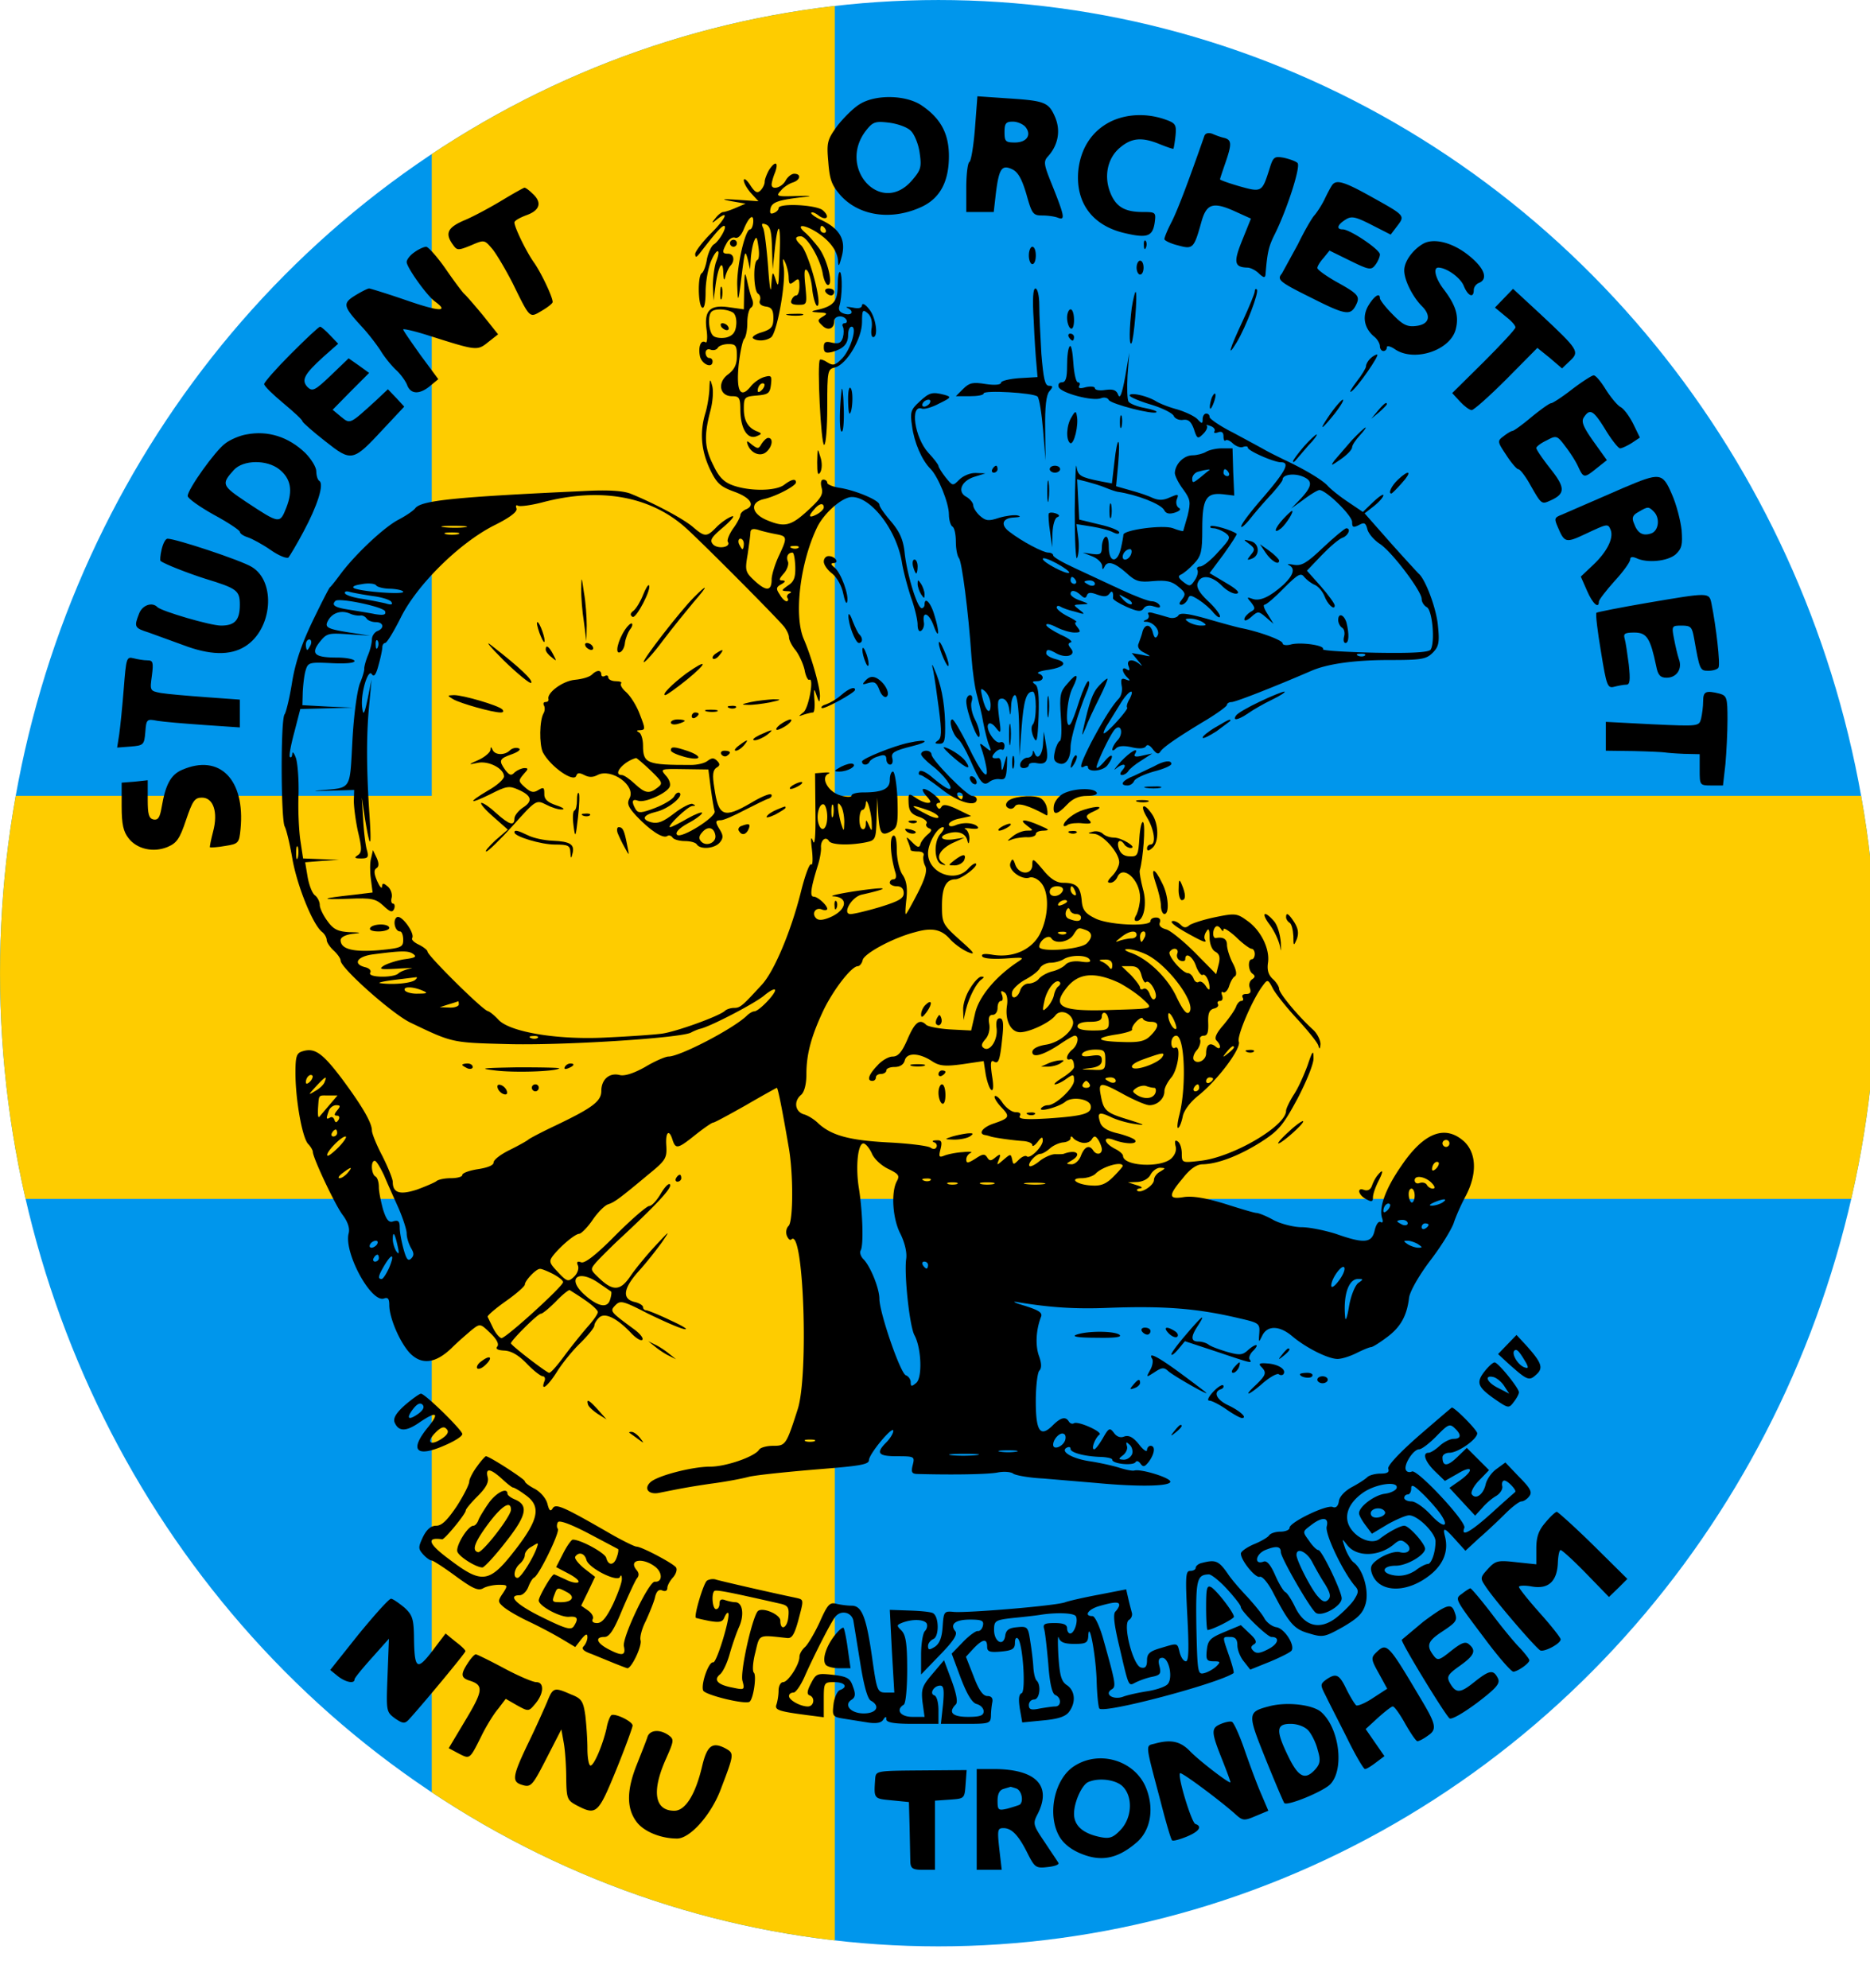 <svg width="717.333" height="762.667" viewBox="0 0 538 572" fill-rule="evenodd" xmlns:xlink="http://www.w3.org/1999/xlink" xmlns="http://www.w3.org/2000/svg"><g transform="matrix(57.985 0 0 57.985 -165.714 -2.954)" clip-path="url(#a)"><path fill="#0096ec" d="M0 0h16v10H0z"/><path fill="#fecc00" d="M5 0h2v10H5z"/><path fill="#fecc00" d="M0 4h16v2H0z"/></g><path d="M247.3 30c-1.8 1.1-4.6 3.9-6.4 6.2-2.9 4-3.1 4.8-2.6 10.4.4 5.2 1 6.7 3.6 9.7 5.5 6 14.9 7.2 23.5 3.1 5.1-2.5 7.6-7.2 7.6-14.5 0-6.5-2.4-10.9-7.9-14.6-4.5-3-13.2-3.2-17.8-.3zm14.8 7.7c1 1 2.2 3.9 2.5 6.4.6 4.1.3 4.9-2.4 8-8.9 10-21.4-3.9-13-14.6 1.9-2.4 2.6-2.7 6.6-2.2 2.4.3 5.3 1.3 6.3 2.4zm18.4-.8c-.4 5-1.1 9.4-1.6 9.7s-.9 3.6-.9 7.5V61h7.9l.6-5.3c.9-7.2 1.7-8.4 4.7-7 1.7.8 2.8 2.8 4.1 7.2 1.6 5.7 1.9 6.1 4.6 6.1 1.6 0 3.7.3 4.6.7 2 .7 1.8-.5-2.1-10.2-2.1-5.2-2.2-6.1-.9-7.5 2.9-3.2 3.7-7.3 2.1-11.2-1.9-4.4-2.9-4.8-13.7-5.5l-8.7-.6-.7 9.2zm14.5-.4c1.9 2.3.4 4.5-3 4.5-2.7 0-3-.3-3-3 0-2.5.4-3 2.4-3 1.3 0 2.9.7 3.6 1.5zm24.5-1.5c-5.4 2.7-8.7 7.8-9.3 14.4-.7 9.1 4.2 15.6 13.5 17.7 6.4 1.5 7.9.9 8.5-3 .4-3 .3-3.1-3.4-3.1-5.2 0-7.7-1.5-9.3-5.4-2-4.8-.9-10.1 2.7-13.1 3.4-2.9 6.4-3.1 11.5-1 2 .8 3.7 1.4 3.9 1.3.1-.2.4-1.9.6-3.8.3-3.2 0-3.6-3.2-4.7-5.3-1.8-11-1.5-15.5.7zm27 4.1c-5 14.3-7.7 21.3-9.4 24.7-1.2 2.3-2.1 4.5-2.1 5 0 .4 1.8 1.3 3.9 1.8 4.3 1.2 4.6.9 6.7-6.6 1.5-5.5 3.4-6.1 10.1-3l4.2 1.9-2.5 6.2c-2.6 6.4-2.3 7.8 1.5 7.9.8 0 2.3.7 3.3 1.7 1.4 1.3 1.8 1.3 1.9.2.5-6.3.9-8 2.6-11.4 3.5-7 7.6-19.6 6.6-20.6-.5-.5-2.2-1.1-3.9-1.5-2.8-.5-3.1-.3-4.2 3.3-2.1 6.6-2.2 6.7-8.6 4.9-3.1-.9-5.6-1.8-5.6-2s.7-2.3 1.5-4.6c1.9-5.5 1.9-6.7-.2-7.3-1-.2-2.6-.8-3.5-1.2-1.1-.4-2-.2-2.3.6zM221.2 49c-.6 1.1-1.2 2.6-1.2 3.3s-.5 1.8-1.2 2.5c-.9.9-1.6.6-3-1.6-1-1.5-1.8-2.1-1.8-1.3s1 2.5 2.1 3.7l2.1 2.3-5.8-.4c-4.8-.3-5.2-.2-1.9.4l4 .7-2.8 1.2c-1.6.7-3.2 1.2-3.6 1.2-.5 0-1.5.8-2.2 1.7-1.3 1.6-1.2 1.7.4.4 3.7-2.9 2.5-.2-1.8 4.1-2.5 2.5-4.5 5.2-4.5 5.9.1 1.1.3 1 1.3-.2 4.4-5.7 6.3-7.9 7-7.9 1.1 0-1.3 4.3-2.9 5.3-.7.4-1.6 2.3-2 4.2-.3 2-1 3.8-1.5 4.1-1.2.7-1.1 9.1.1 9.9.6.4 1-1.3 1-4.5 0-2.8.7-6.7 1.5-8.7 1.7-4.1 3.1-4 1.5.1-.5 1.5-.9 4.6-.9 6.9l.2 4.2.6-4.7c.8-5.5 2.1-7.4 2.2-3.2.1 2.1.3 2.3.6.9.3-1.1.9-2.4 1.4-3 1.4-1.4 1.1-3.5-.6-3.5-1.8 0-1.8-.5-.4-3.1.6-1.1 1.7-1.8 2.4-1.5.8.3 1.8-.7 2.5-2.5 1.5-3.6 2.9-4.6 2.7-1.9-.1 1.1-.5 2-.9 2-1.4 0-3.8 10.4-3.7 15.9.2 5.9.3 5.4 1.5-4.4.7-5.2.8-5.6 1.5-3l.7 3 .2-3c.1-1.7.5-3.9.9-5 .7-1.7.9-1.4 1.3 1.5.3 1.9.2 3.6-.3 3.8-1.3.5-1.1 9 .2 9.7.6.4.8 1.3.5 2-.3.9.4 1.5 1.7 1.7 1.7.2 2.2 1 2.2 3.3 0 2.5-.5 3.2-3.3 4.1-1.8.5-2.9 1.3-2.6 1.7 1 .9 3.6.9 5.2-.2 1.7-1.1 4.3-15.4 3.7-20.1-.4-2.7-.3-3 .4-1.5.5 1.1 1 3.1 1 4.4.1 2 .3 2.1 1.6 1.1 1.3-1.1 1.5-.8 1.5 1.4 0 1.4-.4 2.6-.9 2.6s-1.1.6-1.4 1.4c-.4.9.3 1.3 2 1.3 2.5 0 2.5-.1 2-5.5-.4-3.8-.3-5.2.5-4.4.6.6 1.3 3.1 1.5 5.6.3 2.5 1 4.6 1.4 4.6 1.7 0-2.4-15.2-4.6-17.4-1.9-1.8-1.9-2.6-.1-2.6s5.6 6.5 6.3 10.7c.3 1.8 1 3.3 1.5 3.3 1.6 0-.1-7.1-2.5-10.5-1.2-1.6-3.1-3.8-4.2-4.7-2.6-2.3-.3-2.3 3.3-.1 3.8 2.4 6.1 5.4 6.3 8.3.1 2 .3 1.7 1.1-1.3 1.2-4.6-.5-7.8-5.7-10.3-2-.9-3.3-1.9-3.1-2.2.3-.3 1.2.1 2.1.8s1.9 1 2.3.6-.2-1.4-1.2-2.2c-2.2-1.5-12.6-2-12.6-.5 0 .5-.6 1.1-1.4 1.4-1 .4-1.2 0-.9-1.4.5-1.8 2.3-2.4 10.3-3.3 1.9-.2.7-.3-2.7-.2-5.9.2-6.2.1-4.6-1.6.8-1 2.4-2 3.4-2.3 2.2-.7 2.5-2.5.4-2.5-.8 0-1.9.9-2.5 2-1.1 2-4 2.8-4 1.1 0-.5.4-2.1 1-3.5 1.1-3.1 0-3.4-1.8-.6zm.9 22.4.2 6.1.6-5.7c.9-8.6 1.8-7.8 1.4 1.5-.3 9.9-.3 9.8-1.3 6.7-.7-2.1-.8-1.8-1.1 2-.1 2.8-.5.9-.9-5-.4-5.2-1-10.3-1.4-11.3-.6-1.3-.5-1.6.8-1.1 1.2.5 1.6 2.1 1.7 6.8zm15.4-5.4c.3.5.1 1-.4 1-.6 0-1.1-.5-1.1-1 0-.6.2-1 .4-1 .3 0 .8.4 1.1 1zm145.8-12.8c-.5.7-1.5 2.6-2.3 4.3-.8 1.6-2.1 3.6-2.8 4.4-.7.7-2.9 4.5-4.8 8.4l-4.6 8.4c-1.5 1.8-.8 2.4 8.9 7.2 9.3 4.7 10.8 4.9 12.3 2.1 1.4-2.7 1-3.3-5.5-6.9-3-1.7-5.5-3.5-5.5-4s.8-1.8 1.8-2.9l1.7-2.1 5.9 2.9c5.5 2.7 6.1 2.8 7.3 1.2.7-.9 1.3-2.3 1.3-3 0-1.4-8.6-7.2-10.7-7.2-1.9 0-1.6-1.3.8-2.8 1.7-1.1 2.8-.9 7.5 1.5l5.5 2.8L402 65c2.3-3 2.2-3-7.5-8.4-7.7-4.3-10-5-11.2-3.4zm-238.8 4.4c-3.3 2-8.1 4.6-10.7 5.7-5 2.1-5.9 3.8-3.5 7.1 1.2 1.7 1.5 1.7 5.2.2 3.9-1.7 3.9-1.6 6.2 1.1 1.2 1.5 3.8 5.9 5.8 9.8 5.1 10.4 4.8 10 8.4 7.9 1.7-1 3.1-2.1 3.1-2.5 0-1.5-3.4-8.6-5.4-11.4-2.2-3.1-5.6-10.1-5.6-11.5 0-.5 1.6-1.4 3.5-2.1 3.9-1.4 4.5-3.7 1.7-6.2-1-1-2-1.7-2.3-1.7-.2 0-3.1 1.6-6.4 3.6zM210 70a1.08 1.08 0 0 0 1 1c.6 0 1-.5 1-1a.94.94 0 0 0-1-1c-.5 0-1 .4-1 1z"/><path d="M329.1 70.6c0 1.1.3 1.4.6.6.3-.7.2-1.6-.1-1.9-.3-.4-.6.2-.5 1.3zm80.4-.5c-3 1.7-5.5 5.1-5.5 7.7 0 2.8 2.4 7.6 5.1 10.3 2.8 2.8 2.1 5.3-1.8 5.7-2.5.3-3.8-.4-6.7-3.4-2-2-3.6-4.1-3.6-4.6 0-1.7-1.6-.7-3.3 2.1-1.9 3.2-1.2 6.6 1.7 9 .9.7 1.6 2 1.6 2.7 0 .8.5 1.4 1 1.4.6 0 1-.5 1-1.1 0-.5 1-.3 2.2.5 5.5 3.9 16 .5 17.6-5.6 1-3.8.1-6.9-3.4-11.5-2.4-3.1-3.2-6.3-1.6-6.3 2.3 0 6.3 2.8 7.3 5.2 1.2 3 2.9 3.7 2.9 1.3 0-.9.7-1.8 1.5-2.1 2.7-1.1 1.6-4.2-2.7-7.7-4.7-3.9-10.2-5.3-13.3-3.6zm-290.3 2.5c-1.2.8-2.2 2.1-2.2 2.8 0 1.5 5.8 9.7 8.2 11.4 4.1 3 1.2 2.9-8.3-.4-5.5-1.9-10.4-3.4-10.7-3.4-.4 0-2.2.9-4 2-3.7 2.3-3.5 3.1 1.8 8.9 1.8 1.9 4.2 5 5.5 7 1.2 2 3.3 4.5 4.5 5.6s2.6 3 3.1 4.2c1 2.8 3.6 2.9 6.7.3l2.3-1.9-5.1-6.9c-2.7-3.8-5-7.1-5-7.4s3.5.5 7.8 1.9c13.3 4.2 13.5 4.3 16.7 1.7l2.8-2.2-4.3-5.4c-2.4-2.9-4.9-5.8-5.5-6.3-.6-.6-3-3.8-5.4-7.3-2.4-3.4-4.9-6.2-5.5-6.2s-2.2.7-3.4 1.6zm176.8.9c0 1.4.5 2.5 1 2.5.6 0 1-1.1 1-2.5s-.4-2.5-1-2.5c-.5 0-1 1.1-1 2.5zm31 3.5c0 1.1.5 2 1 2 .6 0 1-.9 1-2s-.4-2-1-2c-.5 0-1 .9-1 2zm-112.9 6.2L214 89l-4.3-.6c-5.5-.8-7.2 1-6.4 6.6.3 2.2.1 3.8-.3 3.5-1.4-.9-2.2 1.4-1.6 4.1.6 2.3 3.6 3.5 3.6 1.4a.94.94 0 0 0-1-1c-.5 0-1-.7-1-1.5s.6-1.2 1.4-.9 1.7.1 2.1-.5c.3-.6 1.7-1.1 3.1-1.1 2.1 0 2.4.5 2.4 3.4 0 2.5-.7 3.9-2.5 5.3-3.2 2.3-2.5 6.3 1.1 6.3 2.1 0 2.4.4 2.4 4.2.1 5.2 2.1 8.4 4.7 7.3 1.5-.6 1.5-.8.3-1.3-2.7-1-4-3-4-6.6 0-3.3.2-3.5 3.8-3.8 3.2-.3 3.7-.6 4-3.1.3-2.6.1-2.8-2-2.2-1.3.4-3 1.6-3.9 2.8-2.9 3.5-4.1 1.2-3.4-6.2.4-3.6 1.1-7 1.6-7.6.5-.5.9-2.6.9-4.6 0-2.1.5-4.1 1.1-4.4.6-.4.7-1.4.3-2.4-.4-.9-1-3.2-1.4-5.1-.7-3.1-.8-2.9-.9 2.2zm-3.3 6.7c.8.4 1.2 2.1 1 3.7-.2 2-1 3-2.8 3.5-1.4.3-3.1.1-3.7-.4-1.4-1-1.8-5.9-.6-7 .9-1 4.5-.8 6.1.2zm8.4 22.3c-.7.7-1.2.8-1.2.2 0-1.4 1.2-2.6 1.9-1.9.2.3-.1 1.1-.7 1.7z"/><path d="M207.5 94c.3.5 1.1 1 1.6 1 .6 0 .7-.5.4-1-.3-.6-1.1-1-1.6-1-.6 0-.7.4-.4 1zM241 82.2c0 4.6-1.2 6-6.5 7.1-1.3.3-1 .5 1 .6 2.6.1 2.7.3 1.2 1.2s-1.6 1.2-.2 2.5c1.6 1.7 3.5 1.1 3.5-1.2 0-1.6 2.6-1.9 3.5-.4.3.5.1 1-.5 1s-.8.5-.5 1c.3.6.3 2 0 3.1-.5 1.6-1.2 1.9-3.1 1.5-1.9-.5-2.4-.2-2.4 1.3s.5 1.8 2.3 1.4c3.3-.9 4.7-2.3 4.7-4.9 0-1.3.4-2.4 1-2.4 1.7 0-.2 6.4-2.6 9-2 2.1-2.7 2.3-4.3 1.3-1-.7-2-1-2.2-.8-.9.8.3 24.5 1.2 24.5.5 0 .9-4.8.9-10.9 0-10.5.1-10.9 2.3-11.4 3.3-.9 7.7-8.3 7.7-13 0-3.5.2-3.8 1.6-2.6 1 .8 1.4 2.3 1.2 4.1-.3 1.5-.1 2.8.4 2.8 1.6 0 .8-5.8-1.2-8.1-1-1.3-1.9-1.8-2-1.1 0 .8-.9 1.1-2.7.7-1.6-.3-2.2-.2-1.5.1 2 .9 1.4 2.3-.8 1.7-1.4-.4-1.9-1.1-1.5-2.3.8-2.6.9-8.9.2-9.7-.4-.3-.7 1.4-.7 3.9zm-33.8 2.3c0 1.6.2 2.2.5 1.2.2-.9.2-2.3 0-3-.3-.6-.5.1-.5 1.8zm30.3-.5c.3.5 1 1 1.6 1 .5 0 .9-.5.9-1 0-.6-.7-1-1.6-1-.8 0-1.2.4-.9 1zm59.9 8.2c.2 5.1.6 10.9.8 12.8l.3 3.5-5.2.3c-2.9.2-5.3.8-5.3 1.3 0 .6-1.7.8-4.4.4-3.7-.6-4.7-.4-6.5 1.4L275 114h4c2.2 0 4-.3 4-.8 0-1 14.3-.2 15.5.9.5.5 1.2 4.9 1.6 9.7l.7 8.7-.1-9.2c-.1-6.2.3-9.7 1.2-10.7 1.1-1.3 1.1-1.6-.1-1.6s-1.6-2.1-2.2-9.2c-.3-5-.6-11.3-.6-14s-.5-4.8-1.1-4.8c-.7 0-.9 3-.5 9.2zm63.6-8.4c0 .6-1.6 4.5-3.5 8.6-3.8 8.1-4.6 10.9-1.7 6.1 2.7-4.5 6.5-14.5 5.8-15.2-.3-.3-.6-.1-.6.5zm71.7 2-2.6 2.7 2.9 2.4c1.7 1.3 3 2.7 3 3.3 0 .5-4.1 4.9-9.1 9.9l-9.1 9 2.3 2.5c1.2 1.3 2.7 2.4 3.3 2.4s5.1-4 10-8.9l8.9-9 3.6 2.9 3.5 3 2.3-2.2c2.8-2.6 2.4-3.2-8.4-13.3l-8-7.4-2.6 2.7zm-107.1 2.8c-.7 5.7-.8 10.9-.1 10.2s1.9-14.8 1.2-14.8c-.2 0-.7 2.1-1.1 4.6zM307 91.4c0 1.4.5 2.8 1 3.1.6.4 1-.7 1-2.4s-.4-3.1-1-3.1c-.5 0-1 1.1-1 2.4zm-80.2-.7c1.2.2 3 .2 4 0 .9-.3-.1-.5-2.3-.4-2.2 0-3 .2-1.7.4zM83.7 101.8c-4.2 4.2-7.7 8.2-7.7 8.7 0 .6 2.5 3 5.5 5.5s5.5 4.8 5.5 5.2c0 .3 2.9 2.9 6.5 5.7 7.7 6.1 8 6 16.9-3.6l5.9-6.3-2.3-2.5-2.4-2.5-3.5 3.3c-7.5 6.8-7.3 6.8-10 4.6l-2.4-2 5.2-5.3 5.3-5.3-2.9-2.1-3-2.1-5.1 4.9c-4.6 4.4-5.3 4.7-6.7 3.4-1.9-2-1-3.7 4.5-8.7l4.3-3.8-2.3-2.4c-1.3-1.4-2.6-2.5-2.9-2.5-.4 0-4.1 3.5-8.4 7.8zM307.5 97c.3.5.8 1 1.1 1 .2 0 .4-.5.4-1 0-.6-.5-1-1.1-1-.5 0-.7.4-.4 1zm.3 2.6c-.5.4-.8 2.9-.8 5.6 0 3.6-.4 4.8-1.5 4.8-.8 0-1.2.6-.9 1.4.7 1.7 9.7 4.1 12.1 3.2.9-.4 2-.2 2.3.5.8 1.2 12.9 4.3 13.7 3.5.3-.3-1.2-.8-3.3-1.2-2.2-.4-4.2-1.2-4.7-1.8-.4-.6-.5-4-.3-7.6l.5-6.5-1.2 7c-.9 4.9-1.5 6.4-2 5.1-.5-1.4-1.5-1.7-3.7-1.4-1.7.3-3 0-3-.5s-1.2-.6-2.6-.3c-1.7.5-2.3.3-1.9-.4.3-.5.2-1-.4-1-.5 0-1.1-2.5-1.3-5.6s-.6-5.2-1-4.8zm86.4 3.6c-.7.7-1.2 1.6-1.2 2.2 0 .5-1.2 2.5-2.7 4.4-1.5 2-2.2 3.2-1.6 2.9 1.7-1 8.4-10.7 7.5-10.7-.4 0-1.3.5-2 1.2z"/><path d="M452.3 112c-2.8 2.2-5.6 4-6 4-.5 0-3 1.8-5.7 4-2.6 2.2-5.1 4-5.5 4-.3 0-1.5.7-2.5 1.5-1.9 1.4-1.8 1.6.8 5.5 1.4 2.2 3 4 3.4 4 .5 0 1.8 1.7 3 3.7 3.8 6.7 3.6 6.5 6.5 5.2 4.1-1.9 4-3.7-.3-9.1-2.2-2.8-4-5.4-4-5.9 0-.4 1.3-1.4 3-2.2 2.8-1.5 3-1.4 5.4 1.8 1.4 1.8 3.1 4.5 3.7 5.9 1.5 3.2 1.7 3.2 5.3.3l2.9-2.3-3.8-5.3c-2.9-4.1-3.6-5.7-2.9-6.9 1.8-2.8 2.8-2.2 6.2 3.3 1.8 3 3.8 5.5 4.3 5.5s2-.7 3.3-1.5l2.4-1.6-1.9-3.9c-1.1-2.2-2.7-4.4-3.7-4.9-.9-.5-2.8-2.8-4.2-5-1.4-2.3-2.9-4.1-3.5-4.1-.5 0-3.3 1.8-6.2 4zm-248.2 0c-.1 1.9-.6 5.1-1.2 7-1.6 5.3-1.2 10.5 1.3 15.9 2 4.2 3 5.1 7.1 6.6 4.7 1.7 6.1 4 3.2 5.1-.8.4-1.5 1.1-1.5 1.6s-.9 2.3-2.1 3.9c-1.1 1.6-1.8 3.3-1.5 3.8 1 1.5-2.7 2.2-4.2.8-1.1-1.2-.7-2 3-5.1 2.4-2.1 3.4-3.4 2.3-3s-3 1.7-4.3 3c-2.9 3-3.4 3-7-.1-2.9-2.4-11.2-6.8-17.9-9.5-2.2-.8-6.5-1.1-13.5-.7-37 1.7-46.5 2.7-48.3 4.9-.5.7-2.7 2.2-4.8 3.3-4.1 2.1-12.3 9.8-16.6 15.5-1.4 1.9-2.8 3.7-3.2 4-.3.3-2.6 4.8-5.1 10-3.2 6.7-4.9 11.9-5.8 17.5-.7 4.4-1.7 8.4-2.1 9-1.2 1.2-1.1 30.1 0 32.3.5.9 1.5 5.1 2.2 9.2 1.3 7.6 5.8 18.9 8.5 21.1.8.6 1.4 1.7 1.4 2.4 0 .6.9 2 2 3s2 2.3 2 2.9c0 2.1 14.7 15.2 20 17.8 12.1 5.8 11.9 5.8 27.5 6.2 15.7.5 50.3-1.7 53.3-3.3.9-.5 2.2-1 2.7-1.1 3-.7 15.7-7.3 18.4-9.6 1.7-1.4 3.1-2.1 3.1-1.5 0 1.2-4.7 6.1-6 6.1-.5 0-1.5.6-2.2 1.3-4 3.8-19.2 11.7-22.5 11.7-.8 0-3.9 1.3-6.7 3-3.4 1.9-6 2.7-7.4 2.3-2.9-.7-5.2 1.3-5.2 4.6 0 3-2.6 4.9-13.5 10.1-3.8 1.8-7.2 3.6-7.5 3.9s-2.6 1.6-5.2 2.9c-2.7 1.3-4.8 2.9-4.8 3.7s-1.8 1.5-4.5 1.9c-2.5.4-4.5 1.1-4.5 1.7 0 .5-1.5.9-3.3.9s-3.7.4-4.2.9c-.6.4-3.1 1.5-5.6 2.4-4.9 1.6-6.9.9-6.9-2.2 0-.9-1.4-4.3-3-7.5-1.7-3.2-3-6.5-3-7.3 0-2.3-2.9-7.2-8.7-15-5.6-7.4-7.8-8.9-11.3-7.8-1.7.5-2 1.5-2 6.2 0 7.6 1.9 18.4 3.6 20.4.8.8 1.4 1.9 1.4 2.3 0 1.7 6.4 15.3 8.6 18.2 1.5 2 2.1 3.9 1.7 5.3-1.4 5.5 6.5 20.1 10.2 18.7 1.1-.4 1.5.1 1.5 1.9 0 3.7 3 10.6 5.8 13.7 3.4 3.6 7.4 3.2 12.1-1.3 1.9-1.9 4.6-4.2 5.9-5.3 2.3-1.8 2.4-1.8 5.2.9 1.9 1.8 2.6 3.2 2.1 3.9-.6.7 0 1.1 2 1.2s4.1 1.3 6.5 3.8c1.9 2 4 3.6 4.6 3.6.5 0 .8.7.4 1.5-1.1 3 1 1.4 3.7-2.9 1.5-2.4 4.5-6.1 6.7-8.2 2.2-2.2 4-4.4 4-5s.7-1.7 1.5-2.4c1.7-1.4 5.2.4 9.3 4.8 1.3 1.3 2.6 2.1 3 1.7s-.6-1.7-2.2-2.9c-7.2-5.3-7.2-5.3-5.5-7.1 1.4-1.4 2.2-1.2 9.2 2.4 4.3 2.1 9 4.2 10.5 4.5s-.2-.8-3.7-2.4c-3.5-1.7-6.8-3-7.2-3-.5 0-.9-.4-.9-.9s-1.1-1.2-2.5-1.5c-3.6-.9-3.2-3.9 1.3-8.9 2.1-2.3 5-6 6.6-8.2 2.5-3.7 2.4-3.6-1.9 1-2.5 2.7-5.8 6.7-7.2 8.8-2.9 4.2-5 4.3-9.2.2-2.3-2.2-2.3-2.3-.5-4.4 1.1-1.2 3.7-3.8 5.9-5.9 11-10.2 15.7-15.2 15.3-16.3-.2-.7-1.4.4-2.6 2.4-1.2 2.1-2.7 3.7-3.4 3.7s-5.1 3.8-9.7 8.4c-5.6 5.7-8.9 8.2-9.9 7.8-1.1-.4-1.4-.1-.9 1 .3.9-.2 2.3-1.2 3.2-1.6 1.5-2 1.4-4.6-1.4-2.5-2.6-2.6-3.1-1.4-4.7 2.3-2.9 6.3-6.2 7.5-6.3.6 0 2.4-1.8 3.9-4s3.5-4.2 4.5-4.5c1.8-.6 3.2-1.6 11.7-8.7 4.8-3.9 5.2-4.6 5-8.1-.3-4 .8-5 1.8-1.7.9 2.7 1.5 2.6 6.6-1.5 2.4-1.9 4.7-3.5 5.1-3.5s4.6-2.3 9.4-5c4.8-2.8 8.8-5 8.9-5 .3 0 1.5 5.9 3.4 17 1.4 7.8 1.3 21.4 0 22.7-.7.7-.9 1.9-.5 2.9.4.9.9 1.4 1.3 1 3.5-3.4 5 39 1.8 48.9-3.3 10.3-3.5 10.5-7.1 10.5-1.8 0-3.6.5-4 1.1-1.2 2-9.5 4.9-14.1 4.9-5.2 0-15.2 2.6-17.2 4.5s-.4 3.7 2.7 3c5.5-1.1 7.9-1.6 14.7-2.6 3.9-.5 8.8-1.4 11-2 2.2-.5 10.9-1.4 19.3-2.1 12.6-1 15.2-1.4 15.2-2.7.1-1.9 7-10.1 7-8.4 0 .7-.9 2.2-2 3.3-3.1 3.1-2.4 4 3.1 4 5 0 5.1.1 4.5 2.5-.5 2-.3 2.5 1.1 2.6 10.9.3 20.4.1 23.2-.4 1.9-.4 4-.2 4.6.3.7.5 4.5 1.2 8.6 1.4l15.4 1.3c11.6 1.1 20.8 1 21.2-.3.4-1.1-8.3-3.8-10.3-3.3-.5.2-2.5-.2-4.4-.8s-5.6-1.4-8.1-1.8c-5.2-.7-8.9-2.8-7.1-3.9.7-.4 1.2-.3 1.2.3 0 1.1 4.3 2.2 8.9 2.3 1.7.1 3.1.4 3.1.8 0 1.2 6 1.8 6.7.7.3-.5.9-.3 1.4.4.8 1.1 1.2 1 2.4-.5 1.7-2.3 2-4.6.5-4.6-.5 0-1 .6-1 1.2 0 .7-1.1 0-2.3-1.6-1.7-2.1-2.9-2.7-4.2-2.3-1.1.5-2.2.1-3-1-1.2-1.6-1.5-1.5-3.2 1.5-1 1.7-2.1 3.2-2.5 3.2-1 0 .3-3.3 1.5-4.2 1.2-.7-6.1-4-7.3-3.3-.5.3-1.1.1-1.5-.5-.9-1.5-2.3-1.2-4.6 1.1-3.6 3.6-4.9 1.8-4.9-6.9 0-4.3.5-8.3 1-8.8.7-.7.7-2.1-.1-4.3-1.1-3.1-.8-7.6.6-11.2.5-1.2-.6-1.9-4.7-3.2-3.1-.9-3.9-1.4-1.8-1 9.1 1.5 16.3 2 26 1.6 16.2-.6 25.7.2 37.5 3 5.7 1.3 6 1.5 5.8 4.3s-.2 2.8.9.6c1.5-2.9 4.9-2.8 8.5.2 4 3.4 10.4 6.6 13.1 6.6 1.3 0 3.7-.8 5.5-1.7s3.7-1.7 4.2-1.7c.6-.1 2.6-1.4 4.6-2.9 3.9-2.9 5.7-6.2 6.3-11.4.3-1.8 2.7-6.1 6-10.5 3.1-4 6.1-8.9 6.8-10.8.6-1.9 2.2-5.5 3.5-7.9 3.3-6.3 3.1-12.2-.4-15.6-5.5-5-11.6-2.7-18.1 6.9-4.6 6.6-6.5 12-5.6 15 .4 1.1.2 1.6-.4 1.2-.6-.3-1.3.7-1.7 2.4-.8 3.7-3 3.9-11.2 1-3.2-1-7.6-1.9-9.8-1.9s-5.8-.9-8-2c-2.1-1.2-4.4-2.1-5-2.1s-4.6-1.2-9-2.6c-5.5-1.7-9.2-2.3-11.7-2-4.7.8-4.8-.3-.5-5.4 2.1-2.7 4-4 5.7-4 4.3-.1 10.4-2.4 16.6-6.3 5.2-3.3 6.5-4.8 10.7-12.6 2.6-5 4.7-10.1 4.6-11.7 0-2.4-.3-2.1-1.7 2.1-1 2.7-2.7 6.6-4 8.5-1.2 1.9-2.2 4-2.2 4.6 0 4.4-15.4 13.4-24.7 14.4-5.2.6-5.3.6-5.3-2.1 0-1.5-.5-3.1-1.2-3.5-.7-.5-.9-.1-.6 1.3.4 1.3-.2 2.7-1.3 3.7-3.2 2.7-13.7 2.1-13.8-.8 0-.5-1-1.4-2.2-2-3.4-1.7-3.8-3.9-.4-2.6 3.2 1.2 6.8 1.3 6.1.1-.3-.5-2.6-1.4-5-2-3.1-.7-4.7-1.8-5.1-3.2-.9-2.8-.3-3.1 3.1-1.5 1.6.8 4.7 1.7 6.9 2 3.3.5 3 .3-1.7-1.2-6.6-2-7.3-2.6-8.1-7-.8-4-.1-4 6.8-.2 3 1.6 6.2 3 7.2 3 2.3 0 4.3-1.9 4.3-4 0-1 .9-2.7 2-4 2-2.4 2.9-9.7 1-8.5-.5.3-1-.3-1-1.4 0-1.2.6-2.1 1.4-2.1 2.5 0 3 15.1.8 23.2-.5 2.1-.6 3.6-.2 3.3.4-.2 1-1.8 1.3-3.4.4-1.7 2.2-4.1 4.5-5.9 5.5-4.4 12.4-13.6 11.6-15.5-.6-1.6 4-12.3 6.9-16.1 1.4-1.9 1.5-1.9 3 1 .9 1.6 4.1 5.6 7.1 8.8 3 3.3 5.7 6.6 5.9 7.5.3 1.1.5 1 .6-.5 0-1.1-.9-3-2.1-4.1-4.3-3.9-9.8-10.5-9.8-11.8 0-.6-.8-1.9-1.8-2.8-1.3-1.2-1.7-2.6-1.4-4.7.6-4-2.1-9.4-6-12.1-2.9-2.1-3.4-2.2-9.2-1-3.4.7-6.7 1.8-7.4 2.3-.9.8-1.6.8-2.4 0-.7-.7-1.6-1.2-2.2-1.2-1.5 0 .3 1.5 4.7 3.9 4 2.2 5.1 2.6 4.3 1.3-.2-.4-.1-1.4.5-2.2.6-1.1.9-.6.9 1.7 0 1.9.7 3.6 1.6 4.1 1.3.7 1.5 1.7 1 3.7l-.7 2.8-6.1-6.2c-3.3-3.3-7.1-6.4-8.3-6.7-1.5-.4-2.2-1.1-1.8-2 .3-.8-.1-1.4-1.1-1.4-.9 0-1.6.4-1.6 1 0 1.7-12.2 1.2-16-.8-2.8-1.4-3.6-2.4-3.8-5.2-.4-3.9-1.5-5-5.4-5-1.8 0-3.6-1.1-5.7-3.7-2.8-3.3-3.1-3.5-3.1-1.5 0 3-3.8 3-4.9 0-.6-1.8-.9-1.9-1.4-.5-.8 2 3.2 5 5.5 4.2.8-.3 2.3.3 3.3 1.5 2.4 2.7 2.3 9.5-.3 14.7-2.4 4.6-7.8 7-13.7 6-2.3-.4-3.3-.2-2.9.5.4.6 3 .8 6.5.6 5.6-.4 5.8-.4 3.5 1.1-6.4 4.3-11.1 10.1-12.1 14.8l-1.1 4.8-5.9-.3c-3.3-.2-6.4-.8-7-1.3-1.9-1.9-3.3-.8-5.4 4.1-1.6 3.7-2.7 5-4.3 5-1.1 0-3.1 1.1-4.4 2.6-2.5 2.6-3.1 4.4-1.4 4.4.6 0 1-.5 1-1 0-.6.7-1 1.5-1s1.5-.5 1.5-1c0-.6 1.1-1 2.4-1 1.5 0 2.6-.7 2.9-1.9.6-2.3 4.1-2.2 7.8.2 2.1 1.4 3.7 1.6 8.8.9l6.1-.9.6 3.9c.4 2.1 1.1 4.1 1.6 4.4.6.4.7-1.2.2-4.1-.5-3.5-.4-4.6.5-4.1 1.4.9 1.8-.3 2.5-7.2.4-3.8.2-5.2-.8-5.2-.8 0-1.1 1-.9 2.7.5 3.3-1.8 7-3.6 5.9-.9-.6-.8-1.2.4-2.6.9-1 1.4-2.8 1.1-4.4-.3-1.8 0-2.6 1-2.6.8 0 1.4-.9 1.4-2s.4-2 1-2c.5 0 .6-.7.3-1.7-.5-1.1-.3-1.4.6-.8.8.4 1.1 2 .8 3.9-.6 4.2 1.1 7.6 3.8 7.6s8.6-2.8 10.1-4.8c1.3-1.8 4.2-1 5 1.3 1 2.4-3.5 6.5-7.8 7.1-2.4.4-3.8 1.2-3.8 2.1 0 1.8 3.2.9 8-2.3 1.9-1.3 3.8-2.4 4.2-2.4 1.4 0 .9 2.7-.7 4s-2.1 3.2-.7 2.8c.7-.3 1.2.5 1.2 2.2 0 .6-1.5 1.9-3.2 3-1.8 1.1-2.8 2-2.3 2 .6 0 2.1-.7 3.3-1.6 2-1.4 2.2-1.4 2.2.5 0 2.1-5.3 7.1-7.5 7.1-.8 0-1.6.4-2 .9-.7 1.2 5.2-.4 7-1.9 2-1.6 6.9-.8 7.3 1.1.4 2.3-2 3-12.2 3.7-6.6.4-8.7.2-8.2-.7.4-.7 0-1.1-1.2-1.1-1.1 0-2.7-1.2-3.7-2.6-.9-1.4-1.9-2.3-2.3-2-.3.3.5 1.7 1.8 3.1 2.7 2.8 2.5 3.2-2.2 4.8-3.2 1.1-4.5 3-2.3 3.3.6.1 1.2.3 1.5.4.8.3 6.2 1.1 9.3 1.3 1.5.1 2.7.6 2.7 1.2 0 .5.7.1 1.5-.9 1.2-1.6 1.5-1.6 1.5-.4 0 1.7-3.7 5.4-4.6 4.5-.4-.3-1.4.1-2.3 1-1.5 1.5-1.6 1.5-1.9-.1-.4-1.7-.5-1.6-2.5.1s-2 1.7-1.3-.1c.6-1.6.4-1.7-1-.6-1.3 1.1-1.7 1.1-2.4 0s-1.3-1-3.4.4c-2.1 1.3-2.6 1.4-2.6.2 0-.8.6-1.6 1.3-1.9.6-.3-.4-.4-2.3-.2-1.9.1-4.3.6-5.3 1-1.5.6-1.7.4-1.1-1.9.5-2.1.3-2.6-1.2-2.5-1.1 0-1.4.3-.6.6.6.2.9.9.6 1.4-.3.6-1 .6-1.7.1s-6.1-1.2-12.2-1.5c-11.2-.6-16.3-2-20.1-5.5-1.1-1.1-3-2.3-4.2-2.6-2.5-.8-2.9-3.8-.7-5.6.9-.8 1.5-3 1.5-5.9 0-5.8 1.4-11 5-18.6 2.9-5.9 8-12.5 9.8-12.5.5 0 1.2-.8 1.4-1.8.5-1.9 8.8-6.4 15.1-8 4.9-1.4 7.6-.8 10.1 2.1 1.2 1.3 3.4 2.9 5 3.6 2.4 1 2 .3-2.2-3.4-5-4.5-5.2-4.9-5.2-9.9 0-5.3 1.2-7.6 3.9-7.6 1.8-.1 6.6-3.8 5.9-4.5-.3-.3-1.3.4-2.3 1.5-3.8 4.2-11.5 1.1-11.5-4.5 0-2.9 2.7-7.5 4.3-7.5.5 0 .2.9-.7 1.9-2.1 2.3-1.8 8.3.4 8.8 1.2.4 1.3.3.1-.5-2-1.4-.7-3.9 3.1-5.7l3.3-1.5-3.2.5c-3.6.5-4.6-.9-1.2-1.8 2.7-.7 4.7.1 5.2 2.1.3 1.2.5 1.1.6-.5 0-1.2-.5-2.4-1.1-2.7-.7-.3 0-.4 1.5-.2 1.8.2 2.5 0 1.9-.6-1.1-1.1-4.2-1.3-6.4-.3-1.1.4-1.8.3-1.8-.3s1.4-1.4 3.2-1.7l3.2-.7-3.9-1.9c-2.7-1.3-4.1-1.6-4.6-.8s-.8.8-1.3 0c-.4-.6-.1-1.1.6-1.1 1.5-.1-2.9-4-4.5-4-.5 0-.2.9.8 2 1.4 1.6 1.5 2 .4 2-.8 0-2.4-.7-3.5-1.5-2-1.3-2.1-1.3-2 1.5.1 2.3.7 3.2 2.9 4 1.6.5 2.6 1.4 2.3 1.9-.4.5 0 1.1.6 1.4 1 .3.9.8-.3 1.8-.9.8-1.9 2-2.1 2.8-.3 1.1-.8 1-2.3-.5-1.8-1.8-1.9-1.8-1.2-.1.4 1 .7 2.1.7 2.3s.9.4 2.1.4 1.9.5 1.6 1.2c-.2.7 0 2.1.5 3 .6 1.3 0 3.5-2.2 7.8-1.7 3.3-3.2 6-3.4 6s-.1-2 .2-4.5c.3-3.1 0-5.2-1.2-6.9-.9-1.4-1.6-4.6-1.6-7.1 0-3.1-.4-4.4-1.1-4-1 .7-.7 5.7.6 10.2.5 1.4.3 2.3-.4 2.3-.6 0-1.1.4-1.1 1 0 .5.9 1 2 1 1.3 0 2 .7 2 2 0 1.5-1.4 2.3-6.9 4-3.7 1.1-7.5 2-8.4 2-2.5 0 .3-5 3.3-5.6 8.9-2 7.6-2.4-2.5-.9-4.4.7-7 1.3-5.8 1.4 4.5.2 4 3.9-.8 6-2.1.9-3.4 1-4.1.3-1.4-1.4-.1-3.3 1.7-2.5.8.3 1.5.2 1.5-.2 0-1-2.7-3.5-3.9-3.5s-.8-2.6 1.2-9c.6-1.9 1-4.3.9-5.2-.1-2.1 1.4-3.3 2.3-1.8.7 1.1 5.7 1.3 10.4.4 3-.6 3.1-.8 3.3-6.8l.2-6.1.3 5.2c.4 5.4 1 6.1 4.1 4.2 1.4-.9 1.6-2.3 1.4-9-.2-4.3-.8-7.9-1.3-7.9s-.9 1.1-.9 2.4c0 2.6-2.1 3.6-7.7 3.6-1.8 0-3.3.4-3.3.9s-1.5.5-3.4-.1c-3.5-1.1-5.6-5.2-3.2-6.2.6-.3 0-.4-1.4-.3l-2.5.2.1 11c.1 7-.2 10.1-.7 8.5-.6-1.6-.7-.8-.3 2.5.3 2.7.2 4.6-.2 4.2-.5-.4-1.8 3.2-3 8-2.8 11.2-7.6 22.6-11.1 26.5-5.7 6.2-6.3 6.8-8.1 6.8-1 0-2.2.4-2.7.9-1.7 1.5-13.8 5.9-18 6.5-2.2.3-9.2.8-15.7 1.1-14.1.8-27.9-1.5-31.3-5-1.1-1.2-2.5-2.4-3.2-2.6-1.7-.5-17.3-16-17.3-17.1 0-.4-1.1-1.3-2.5-2-1.3-.6-2.2-1.4-1.9-1.9.8-1.4-3.1-6.8-4.4-6s-.6 4.1.9 4.1c.5 0 .9 1.1.9 2.4 0 2.1-.5 2.4-7 3-7.4.6-11-.3-11-2.9 0-.8 1.3-1.5 3.3-1.8 2.9-.3 2.8-.4-.9-.5-3.2-.2-4.5-.8-6.2-3.2-1.2-1.6-2.2-3.7-2.2-4.6s-.6-2.2-1.4-2.8-1.7-3-2.1-5.3l-.7-4.2 4.9-.4 4.8-.3-5.2-.2-5.1-.2-.8-5.3c-.4-2.8-.7-8.8-.5-13.2.1-4.5-.3-9.2-.8-10.5-.5-1.4-1-1.9-1-1.1-.1.8-.3 1.2-.7.9-.3-.3.3-3.5 1.3-7.2l1.7-6.6 7.6-.2 7.5-.2-7.2-.3-7.3-.4.1-3.7c.1-2 .4-4.8.8-6.2.7-2.4 1-2.5 7.4-2.2 3.9.2 6.7 0 6.7-.6 0-.5-2.3-1-5.1-1-6.4 0-7.6-1.1-4.9-4.5 2-2.5 2.5-2.6 8.3-2.2l6.2.4-5.9-.9c-6.8-1.1-7.4-1.5-6-3.8 1.3-2 3.8-2.7 6.2-1.6.9.4 2.2.6 2.9.5.6-.1 1.4.3 1.8.9.3.5 1.5 1 2.6 1 2.3 0 2.6 1.8.4 2.6-.8.4-1.5 1.4-1.5 2.4s-.5 3.1-1.2 4.7c-.6 1.5-1 3.1-1 3.6.1.4-.4 2.3-1.2 4.2s-1.8 9-2.2 16.5c-.8 14.6-.1 13.6-9.4 14.4-2.5.2-1.3.2 2.7.1l7.2-.2-.1 3.1c0 1.7.5 5.7 1.2 8.9 1.2 5 1.1 6-.1 6.8-1.1.7-.8.9 1 .9 2 0 2.2-.4 1.7-2.3-.4-1.2-.9-5.1-1.1-8.7l-.4-6.5.9 6c1.6 9.6 2 8.8 1.2-2.5-.8-12.7-.8-22.3.1-31l.6-6.5-1.1 5.5c-1 4.7-1.3 5-1.6 2.5-.5-3.9 1.7-11.3 2.8-9.5.6.9 1.2.1 1.9-2.6.6-2.1 1.1-4.5 1.1-5.2 0-.6.4-1.2.8-1.2.5 0 2.5-3.3 4.5-7.3 4.7-9.5 17-21.6 27-26.6 4.6-2.3 6.6-3.9 6.3-4.8-.3-.8-.1-1.1.4-.8.6.3 3.8-.1 7.2-1 16.4-4.3 30.7-1.8 40.9 7.2 4.3 3.8 25.7 25.3 28.4 28.5.8 1 1.5 2.4 1.5 3.2 0 .7.8 2.4 1.9 3.7 1 1.3 2.2 3.9 2.6 5.7.3 1.8 1 3 1.3 2.8 1.5-.9-.1 8-1.6 9.3-1.6 1.3-1.6 1.3.1.7 1-.3 2.2-.6 2.6-.6s.6-1.7.4-3.8c-.2-3.2-.1-3.3.6-1.2.8 2.3.9 2.3 1 .4.1-2.5-2.4-11.3-4.6-16.4-3-6.8-1.1-22.3 3.9-32.5 2.1-4.1 7.2-8.5 9.9-8.5 5.6 0 12.9 9.6 14.4 18.9.4 2.5 1.6 6.9 2.6 10 1.1 3 1.9 6.5 1.9 7.8 0 1.4.4 2.2 1 1.8s1-1.5.8-2.5c-.5-3.4 1.5-2.6 2.8 1 1.6 4.4 1.8 2 .2-3.1-1-3.5-2.8-5.4-2.8-2.9 0 .5-.4 1-.8 1-1.3 0-4.2-9.6-4.9-15.7-.4-4-1.4-6.2-3.9-9.2-1.9-2.2-3.4-4.3-3.4-4.9 0-1.2-6.5-4-11.2-4.8-2.1-.3-3.8-1-3.8-1.5s-.5-.9-1.1-.9c-.7 0-.9.9-.5 2.4.5 1.9-.3 3.1-4 6.5-4.9 4.5-6.7 4.9-11.9 2.7-4.4-1.9-4.8-5.1-.7-6 3.5-.8 9.2-3.8 9.2-4.8 0-1.2-1.3-.9-3.4.7-2.4 1.8-9.7 1.9-14.6.2-2.6-.9-4.1-2.3-5.7-5.7-2.6-5.1-2.8-8.4-1-15.5.8-2.8 1-6.1.6-7.5-.6-2.2-.7-2.1-.8 1zm32.9 34c0 .5-.9 1.4-2 2-2.3 1.2-2.6.6-.7-1.5 1.4-1.7 2.7-1.9 2.7-.5zm-103.2 5.7c-1.5.2-4.2.2-6 0s-.6-.4 2.7-.4 4.8.2 3.3.4zm89.5 2c3.2.6 3.3.9.7 6.4-1.1 2.4-2 5.4-2 6.6 0 3.4-1.5 3.5-4.8.5-2.8-2.6-2.9-3-2.1-7.7.4-2.8.8-5.6.8-6.4.1-.9.8-1.1 2.4-.6 1.2.4 3.4.9 5 1.2zm-91.5 0c-1 .2-2.6.2-3.5 0-1-.3-.2-.5 1.7-.5s2.7.2 1.8.5zm82.2 2.8c0 .8-.2 1.5-.4 1.5s-.6-.7-1-1.5c-.3-.8-.1-1.5.4-1.5.6 0 1 .7 1 1.5zm15.7 1.1c-.3.3-1.2.4-1.9.1-.8-.3-.5-.6.6-.6 1.1-.1 1.7.2 1.3.5zm-.9 5.3c.1 3.1-.3 4.4-2 5.5-2.1 1.5-2.1 1.6-.3 1.7 1.1 0 1.4.3.7.6-.6.2-1 .9-.6 1.4.3.5.1.9-.3.9-.5 0-1.4-.9-2-2-1.1-1.6-1-2.1.5-2.9 1.2-.7 1.3-1 .3-1.1-1.1 0-1-.4.4-2 .9-1 1.5-2.6 1.2-3.4-.6-1.4 0-2.6 1.3-2.6.4 0 .7 1.8.8 3.9zm-116.4 6.5c2 .1 3.6.5 3.6.9 0 .8-11.4 0-14-1-.9-.4-.2-.9 2-1.2 1.9-.4 3.8-.2 4.2.3.3.5 2.2 1 4.2 1zm-5.2 2.1c2.6.3 5.1 1.1 5.4 1.7.5.8-.1.9-1.7.4-1.3-.3-4.3-.9-6.7-1.3-2.3-.3-4.5-1-4.9-1.5-.3-.6.3-.8 1.3-.5 1.1.3 4 .8 6.6 1.2zm3.6 4.4c.3 1-.4 1.2-2.9.8-1.9-.4-5.3-.9-7.6-1.3-4-.6-5-1.3-3.8-2.5 1-1 13.9 1.7 14.3 3zm-21.4 9.6c-.4.8-.8 1.5-1 1.5s-.4-.7-.4-1.5.4-1.5 1-1.5c.5 0 .7.7.4 1.5zm19.3.7c-.3.8-.6.5-.6-.6-.1-1.1.2-1.7.5-1.3.3.3.4 1.2.1 1.9zM250.8 237c.1 2.3 0 2.3-.8.5s-.9-1.8-.9-.2c-.1 1-.5 1.5-1.1 1.2-1.1-.7-.9-5.5.2-5.5.4 0 .8-.8.9-1.8.1-2.5 1.7 2.7 1.7 5.8zm-12.8-2c0 3.5-1.6 4.8-2.5 2-.8-2.5.3-6.2 1.6-5.5.5.4.9 1.9.9 3.5zm1.7-.3c-.3 1-.5.4-.5-1.2 0-1.7.2-2.4.5-1.8.2.7.2 2.1 0 3zm3.2 1.8c-.1 2.9-.1 2.9-.9.5-.4-1.4-.8-3.4-.9-4.5-.1-1.6.1-1.7.9-.5.5.8.9 2.8.9 4.5zm24-3.4c1.7.6 3.1 1.5 3.1 2s-1.5.2-3.2-.7c-5.3-2.7-5.3-3.2.1-1.3zM85.7 246.7c-.3 1-.5.4-.5-1.2 0-1.7.2-2.4.5-1.8.2.7.2 2.1 0 3zm220.1 9.5c-.7 1.9-3.8 2.2-3.8.4 0-1 .9-1.6 2.1-1.6s1.9.5 1.7 1.2zm3.6.4c.3.8.2 1.2-.4.9s-1-1-1-1.6c0-1.4.7-1.1 1.4.7zm-2.4 2.8c0 .2-.7.7-1.6 1-.8.3-1.2.2-.9-.4.6-1 2.5-1.4 2.5-.6zm2.6 3.6c.8 0 1.4.4 1.4 1 0 1.1-1.1 1.3-3.4.4-.9-.3-1.2-1.2-.9-2.2.4-1 .8-1.2 1.1-.4.2.7 1 1.2 1.8 1.2zm42.4 4.4c0-.6 1.6.4 3.6 2.2 1.9 1.9 4 3.4 4.5 3.4s.9.7.9 1.5-.4 1.5-.8 1.5c-1.3 0-1.1 3.4.2 4.2.8.6.7 1-.2 1.6-.7.5-1 1.6-.6 2.5.4 1.2.1 1.7-1.1 1.7-.9 0-1.3.4-1 1 .3.5.2 1-.4 1-.5 0-1.2.8-1.5 1.7-.4 1-2 3.3-3.6 5.2-2.1 2.4-2.7 3.8-2 4.5 1.5 1.5 1.2 3-.3 1.7-1.6-1.3-2.7-.5-2.7 2 0 2-2.6 3.3-3.6 1.8-.3-.6.1-1.8.9-2.7s1.2-2.3 1-3c-.3-.6.2-1.2 1-1.2 1.1 0 1.4-1 1.3-3.7s.3-3.7 1.6-4.1c1-.2 1.5-.8 1.2-1.3s0-.9.6-.9c.7 0 .9-.7.6-1.6-.3-.8-.2-1.2.3-.9s1.3-.5 1.7-1.7c.4-1.3 1.1-2.6 1.7-2.9.6-.4.4-1.9-.7-3.9-.9-1.8-1.6-4.1-1.6-5.2 0-1.6-1.1-2.3-3.2-1.9-1 .1-1-2.3-.1-3.2.4-.4 1-.2 1.5.5.5.8.8.9.8.2zm-39.6.2c1.9.7 2 2.1.3 3.8-1.7 1.8-13.7 2.7-13.7 1 0-1.8 2.7-3.7 3.5-2.4 1.1 1.7 4.9 1.1 6.3-1 1.4-2.2 1.4-2.2 3.6-1.4zm-5.7 1c-.3.3-1.2.4-1.9.1-.8-.3-.5-.6.6-.6 1.1-.1 1.7.2 1.3.5zm20.3.4c0 .5-.6 1-1.4 1s-2.3.3-3.3.6c-1.6.6-1.6.5.2-.9 2.3-1.9 4.5-2.2 4.5-.7zm2.4.5c-.4.8-.8 1.5-1 1.5s-.4-.7-.4-1.5.4-1.5 1-1.5c.5 0 .7.7.4 1.5zm-213 6.5c-2.1.3-4.8 1.2-5.9 1.8-1.7 1.1-1.1 1.2 4 .9 3.3-.2 4.9-.2 3.5 0-1.4.3-2.9.9-3.4 1.4-1.4 1.3-8.9 1.2-8.1-.2.4-.6-.2-1.3-1.4-1.6-3.7-.9-2.4-3.1 2.2-3.7 8.4-1.1 10.2-1.1 11.6-.1 1.1.8.5 1.1-2.5 1.5zm212.9-1.6c6.3 2.6 15.2 14.5 12.8 16.9-.7.7-1.8-.7-3.5-4.2-2.5-5.6-8.2-11.1-13.1-12.9-1.8-.6-2.3-1.1-1.2-1.1 1-.1 3.2.5 5 1.3zm9.4 0c-.3.8.1 1.7.9 2s1.4.1 1.4-.4c0-2.2 2.2-.8 3.1 2 .6 1.6 1.5 2.8 1.9 2.5.8-.5 2 1.8 2 3.8 0 .7-.5.4-1.1-.6-.6-.9-1.4-1.5-2-1.2-.5.4-1.2-.1-1.5-.9-.3-.9-1.1-1.6-1.6-1.6-1.6 0-5.9-5-5.3-6.1 1-1.5 2.8-1 2.2.5zm-25.2 1.7c.5.7-.3.9-2.4.6-1.9-.3-3.7 0-4.5.8-.7.8-2.5 1.7-3.9 2-1.5.4-3.1 1.3-3.8 2.1-.6.8-2 1.4-3 1.4s-2.1.9-2.4 2c-.8 2.4-2.8 2.7-2.3.4.2-.9 1.9-2.5 3.7-3.5 1.9-1 3.9-2.5 4.3-3.4.5-.8 1.9-1.5 3.1-1.5s2.9-.5 3.7-1c2-1.3 6.7-1.3 7.5.1zm6.5 1.6c0 1.1-.3 1.4-.8.7-.4-.6-1.4-1.4-2.2-1.7-1-.4-.8-.6.8-.6 1.5-.1 2.2.5 2.2 1.6zm8.4 2.9c.4 1.5 1 2.4 1.3 2 1-1 3.5 3.3 2.7 4.6-.5.7-1 .4-1.6-1.1-.4-1.2-1.2-1.9-1.8-1.6-.5.3-1 .2-1-.3s-1.2-2.1-2.6-3.6l-2.7-2.6h2.6c1.8 0 2.6.7 3.1 2.6zm-6.4 2.2c1.9 1 4.8 2.9 6.5 4.4 3.4 3.2 4.1 3-9 3.4-14.3.5-17-.9-12.7-6.3 3.4-4.4 8.1-4.8 15.2-1.5zm-202.5-.9c-1 1-6.4 1.5-10 1-1.1-.1.5-.5 3.5-.9l6.5-.8c.6-.1.6.1 0 .7zm185 1.9c-.6.4-1.1 1.6-1.3 2.6s-1.1 2.6-1.9 3.4c-1.4 1.4-1.5 1.2-.8-1.9.7-3.3 3.3-6.5 4.4-5.3.3.3.1.8-.4 1.2zm-183 1.2c1.7.7 1.5.9-1.2.9-1.7.1-3.5-.4-3.8-.9-.7-1.2 2.2-1.2 5 0zm10.5 4c0 .5-1.2 1-2.7.9l-2.8-.1 2.5-.8c1.4-.4 2.6-.8 2.8-.9.1-.1.2.3.2.9zm187 5.3c0 1.9-.6 2.2-4.5 2.2-3 0-4.5-.4-4.5-1.2s1.3-1.3 3.5-1.3c2.5 0 3.5-.4 3.5-1.6 0-.8.5-1.2 1-.9.6.3 1 1.6 1 2.8zm19.4 1.7c-.7.6-2.4-2.2-2.3-4 0-.9.6-.5 1.4 1 .7 1.4 1.1 2.7.9 3zm-7.3-2c2.5 0 2.4 1.5-.1 4-1.6 1.6-3.2 2-8.4 1.8-7.3-.2-7.8-1.2-1.1-2.2 2.4-.4 4.4-1 4.2-1.4-.3-1.1 2.7-4.1 3.1-3.1.2.5 1.2.9 2.3.9zm-176.4 4.6c-.3.3-1.2.4-1.9.1-.8-.3-.5-.6.6-.6 1.1-.1 1.7.2 1.3.5zm200.3 2.8c0 .2-.8 1-1.7 1.7-1.6 1.3-1.7 1.2-.4-.4s2.1-2.1 2.1-1.3zm-37 3.6c0 2.8-.2 3-3.7 2.8-3.7-.1-3.7-.1-.5-.5 2.2-.3 3.2-1 3.2-2.2 0-1.4-.6-1.7-3.1-1.3-2.2.3-3 .1-2.5-.7.4-.6 2-1.1 3.7-1.1 2.6 0 2.9.3 2.9 3zm16.4-.9c-1.1 1.8-7.6 4.1-8.6 3.1-.6-.6.6-1.5 3.4-2.5 5.3-1.9 6.1-2 5.2-.6zm-245.2 7.1c-.7.7-1.2.8-1.2.2 0-1.4 1.2-2.6 1.9-1.9.2.3-.1 1.1-.7 1.7zm4.2.1c-.2.7-1.4 1.9-2.7 2.6-2.1 1.3-2.1 1.2.2-1.3 2.7-2.9 3.3-3.2 2.5-1.3zM321 311c0 .5-.7.7-1.5.4-.8-.4-1.5-.8-1.5-1s.7-.4 1.5-.4 1.5.4 1.5 1zm28-.6c0 .3-.4.8-1 1.1-.5.3-1 .1-1-.4 0-.6.5-1.1 1-1.1.6 0 1 .2 1 .4zm-35.5 1.6c.3.5-.1 1-1 1s-1.3-.5-1-1c.3-.6.8-1 1-1s.7.4 1 1zm18.6 1c.4 0 .6.7.3 1.5-.7 1.7-3.2 1.9-5.4.5-1.3-.9-1.3-1.1 0-2 .8-.5 2.1-.8 2.8-.5.8.3 1.8.5 2.3.5zm12.9 0c0 .5-.5 1-1.1 1-.5 0-.7-.5-.4-1 .3-.6.8-1 1.1-1 .2 0 .4.4.4 1zm-250.2 4.9-2.9 3.4c-.4.5-.5-.6-.4-2.5.3-4 0-3.6 3.1-3.6h2.5l-2.3 2.7zm2.2 1.6c-.9 1.1-.9 1.5-.1 1.5.7 0 .9.5.5 1.2-.6.9-.9.9-1.2 0-.2-.7-.8-1-1.3-.6-1.1.6-1.1.2-.3-2 .3-.9 1.3-1.6 2.1-1.6 1.3 0 1.3.3.3 1.5zm0 6.5c0 .5-.5 1-1.1 1-.5 0-.7-.5-.4-1 .3-.6.8-1 1.1-1 .2 0 .4.4.4 1zm.5 4c-1.6 1.6-3.1 2.8-3.3 2.5-.7-.7 3.9-5.5 5.2-5.5.5 0-.3 1.3-1.9 3zm213.9-1.2c1 .2 2.3-.2 2.7-1 .7-1.1 1.1-1 1.9.2.5.8 1 2.1 1 2.7 0 1.5-1.6 1.7-2.5.3-1.1-1.7-2.5-1.1-3.5 1.5-.5 1.4-1.7 2.5-2.7 2.5-1.7-.1-1.7-.1 0-1.1 3.1-1.8 1.4-3.3-2.3-1.9-.3.1-1.3.1-2.3.1-.9-.1-2.9.7-4.4 1.8-1.4 1.2-2.8 1.9-3.1 1.6-.7-.6 1.8-3.5 3.1-3.5.6 0 1.8-.7 2.8-1.6.9-.8 2.6-1.6 3.8-1.7 1.1-.1 2.1-.6 2.1-1.2s.3-.7.8 0c.4.5 1.6 1.1 2.6 1.3zm105.6.2c0 .5-.4 1-1 1a1.08 1.08 0 0 1-1-1c0-.6.5-1 1-1a.94.94 0 0 1 1 1zm-166.2 2.8c.6 1.6 2.8 3.6 4.7 4.5 3.1 1.5 3.4 2 2.5 3.6-1.7 3.2-1.2 10.9 1.1 15.2 1.2 2.5 1.9 5.3 1.6 7.2-.6 4.6 1 19.4 2.4 21.9 2 3.7 2.3 12.2.5 13.7-1.3 1.1-1.6 1.1-1.6-.2 0-.8-.6-1.7-1.4-2-1.6-.6-7.6-18.1-7.6-22 0-3-2.6-9.4-4.6-11.4-.8-.8-1.1-1.9-.8-2.5.9-1.4.6-11-.5-17.9-1-6.2-.3-12.9 1.3-12.9.6 0 1.7 1.3 2.4 2.8zm-140.3 6.4c1 2.4 2.9 6.6 4.2 9.5 1.2 2.8 2.3 6.1 2.3 7.2 0 1.2.6 3 1.2 4.1.9 1.5 1 2.2.1 3.1s-1.4.2-2.2-2.7c-.6-2.2-1.1-4.9-1.1-6.2 0-1.8-.4-2.2-1.8-1.8-1.3.5-2-.3-3-3.4-.6-2.2-1.2-5.1-1.2-6.4 0-1.4-.4-2.8-1-3.1-1.2-.7-1.4-4.5-.2-4.5.5 0 1.6 1.9 2.7 4.2zm302.7-2c-.7.7-1.2.8-1.2.2 0-1.4 1.2-2.6 1.9-1.9.2.3-.1 1.1-.7 1.7zm-90.2-.7c0 .2-1.2 1.6-2.7 3.1-2.1 2.1-3.6 2.7-6.3 2.5-4.2-.2-6.6-2.1-2.8-2.1 1.5 0 3.3-.6 4-1.3 2-2.1 7.8-3.7 7.8-2.2zm-223 2c-.7.8-1.7 1.5-2.3 1.5s-.2-.7.9-1.5c2.5-1.9 3-1.9 1.4 0zm233.8-.4c-1 .5-1.8 1.6-1.8 2.4 0 1.6-3.8 4-4.8 3.1-.3-.3.1-.6.9-.7s.3-.5-1.1-.9l-2.5-.8 2.7-.1c1.6-.1 3.2-.9 3.8-2.1.6-1.1 1.8-2 2.8-2 1.6.1 1.6.1 0 1.1zm78.3 3.5c.8.9.8 1.4.1 1.4-.6 0-1.4-.5-1.7-1.1-.4-.6-1.3-.8-2.1-.5s-1.4-.1-1.4-.8c0-1.7 3.4-1 5.1 1zm-144.4-1c-.3.3-1.2.4-1.9.1-.8-.3-.5-.6.6-.6 1.1-.1 1.7.2 1.3.5zm7.6 1.1c-.7.2-1.9.2-2.5 0-.7-.3-.2-.5 1.2-.5s1.9.2 1.3.5zm10.5 0c-1 .2-2.6.2-3.5 0-1-.3-.2-.5 1.7-.5s2.7.2 1.8.5zm14.5 0c-1.3.2-3.5.2-5 0-1.6-.2-.5-.4 2.2-.4 2.8 0 4 .2 2.8.4zM407 344c0 1.1-.4 2-.8 2s-.8-.9-.9-2 .2-2 .8-2c.5 0 .9.9.9 2zm8 2c-.8.5-2.2.9-3 .9-1 0-.8-.3.5-.9 2.7-1.2 4.3-1.2 2.5 0zm-15.8 2.2c-.7.7-1.2.8-1.2.2 0-1.4 1.2-2.6 1.9-1.9.2.3-.1 1.1-.7 1.7zm5.8 3.8c0 .5-.7.7-1.5.4-.8-.4-1.5-.8-1.5-1s.7-.4 1.5-.4 1.5.4 1.5 1zm6 .4c0 .3-.4.8-1 1.1-.5.3-1 .1-1-.4 0-.6.5-1.1 1-1.1.6 0 1 .2 1 .4zm-296.6 6.1c.5 2.2.4 2.6-.4 1.5-.5-.8-1-2.4-1-3.4 0-2.6.6-1.8 1.4 1.9zm-5.9-.5c-.3.5-1.1 1-1.6 1-.6 0-.7-.5-.4-1 .3-.6 1.1-1 1.6-1 .6 0 .7.4.4 1zm299.5 0c1.3.9 1.3 1 0 1-.8 0-2.2-.5-3-1-1.3-.9-1.3-1 0-1 .8 0 2.2.5 3 1zm-299 4c0 .5-.5 1-1.1 1-.5 0-.7-.5-.4-1 .3-.6.8-1 1.1-1 .2 0 .4.4.4 1zm2.9 2.9c-.8 1.7-1.7 3.1-2.1 3.1-1.2 0-1-.9.9-4.1 2.2-3.6 2.9-3 1.2 1zM267 364c0 .5-.2 1-.4 1-.3 0-.8-.5-1.1-1-.3-.6-.1-1 .4-1 .6 0 1.1.4 1.1 1zm118.1 4.6c-1.2 1.6-2.1 2.1-2.1 1.3 0-2.1 3.3-6.5 3.8-5.1.2.7-.6 2.4-1.7 3.8zM159 366.5c1.7.9 3 1.9 3 2.4 0 1.2-16.4 16.1-17.7 16.1-.5 0-1.6-1.2-2.4-2.8l-1.6-3.3c-.2-.3 2.1-2.3 5.2-4.5 3-2.1 5.5-4.3 5.5-4.8 0-1.1 3.2-4.5 4.3-4.5.4-.1 2.1.6 3.7 1.4zm13.3 2.7 3.5 2.4c.2.1.1 1.2-.3 2.4-.8 2.6-3.7 1.9-7.7-1.8-4.8-4.6-1.2-7 4.5-3zm218.4 0c-.9.8-2.1 3.7-2.6 6.8-.5 3-1 4.4-1.1 3-.6-6.4 1-11 3.7-11 1.6 0 1.6.1 0 1.2zM168.2 374c2.1 1.4 3.8 3 3.8 3.5 0 .6-1.3 2.4-2.8 4.1s-4.5 5.4-6.6 8.2c-2.1 2.9-4.1 5.2-4.6 5.2-.7 0-11-7.9-11-8.5 0-.8 7.7-8.5 8.6-8.5.5 0 2.4-1.6 4.3-3.5 1.9-2 3.7-3.4 4-3.3.3.2 2.3 1.4 4.3 2.8zm138.2 40.5c-.7 1.8-3.4 2.8-3.4 1.2 0-1.7 2.1-3.8 3.1-3.1.5.2.6 1.1.3 1.9zm-72.1.2c-.7.2-1.9.2-2.5 0-.7-.3-.2-.5 1.2-.5s1.9.2 1.3.5zm91.4 3.7c-.4.9-1.4 1.6-2.4 1.6-1.6-.1-1.6-.2-.2-1.3.9-.7 1.4-1.9 1.1-2.7-.3-1.2-.2-1.2.8-.3.7.6 1 1.9.7 2.7zm-33.4-.7a16.95 16.95 0 0 1-4.5 0c-1.3-.2-.3-.4 2.2-.4s3.5.2 2.3.4zm-11.6 1c-2 .2-5.2.2-7 0-1.7-.2 0-.4 3.8-.4 3.9 0 5.3.2 3.2.4zm-38.6-306.2c-.7 6.4-.6 12.4.2 11.6.4-.4.6-3.9.4-7.7-.1-3.8-.5-5.6-.6-3.9zm1.9 2.2c0 2.4.2 4.3.4 4.3.8 0 1.2-6 .4-7.2-.4-.8-.8.4-.8 2.9z"/><path d="M264.5 115.6c-2.5 2.3-2.7 3-2.1 7 .6 4.7 2.8 9.8 5.3 12.3 2.2 2.2 5.3 9.8 5.3 13.1 0 1.6.5 3.2 1 3.5.6.3 1 2.3 1 4.4 0 2 .4 4.1.9 4.7.8.9 2.7 15.1 3.6 28.5.3 4.2 1 9.1 1.6 11 .5 1.9 1.4 5.4 1.8 7.9.5 2.5 1.2 5.4 1.7 6.5.7 1.8.6 1.9-1.1.5s-1.8-1.3-1.1.5c.4 1.1 1 3.3 1.3 4.9 1 4.9-1.4 2.2-5.3-6-2-4.1-4-7.4-4.4-7.4-1.2 0 0 4.3 1.6 5.6.8.6 2.3 3.3 3.5 6 2.9 6.6 3.8 7.7 5.5 6.4.7-.6 2.1-1 3.1-.8 1.5.2 1.8-.4 2-3.7.1-3.7.1-3.8-.7-1-.6 2.5-.8 2.6-.9.8 0-1.3-.4-2.2-.8-2.2-1.9.3-2.3-.2-1.1-1.5.7-.8 1.6-1.2 2.1-.9.4.2.7-.3.7-1.1 0-.9-.6-1.3-1.3-1-1.5.5-4.4-4.2-3.3-5.3.4-.5 1.4.1 2.2 1.2 1.4 1.8 1.5 1.5.8-3.3-.5-4.3-.4-5.2.9-5.2.9 0 1.7 1.1 2 2.7.4 2.6.4 2.6.6-.5 0-1.7.6-3.2 1.1-3.2.6 0 1.1 3.7 1.2 8.7l.1 8.8.6-8c.6-8 1.4-10.5 3.2-10.5 1.2 0 1.2 8.3 0 9.5-.5.6-.4 2 .2 3.5 1 2.1 1.2 1.3 1.5-5.9.2-6.1-.1-8.7-1-9.2-1-.7-.8-.9.5-.9 2 0 2.3-1.6.5-2.2-.7-.3.6-.8 3-1.1 4.7-.8 5.5-2.2 1.7-3.1-1.4-.4-2.5-1.1-2.5-1.6 0-1.3.7-1.3 3.1.1 2.8 1.4 5.6.4 4-1.5-.9-1.1-.9-1.5 0-1.8.6-.2-.7-1.2-3-2.2-2.2-1.1-4.1-2.3-4.1-2.8s1.3-.2 3 .7c1.6.8 3.9 1.5 5.1 1.5 1.8 0 1.9-.2.9-1.5-.7-.8-.9-1.5-.4-1.5s-.6-.8-2.3-1.6c-1.8-.9-3.3-2.1-3.3-2.6s.5-.6 1-.3c.6.4 2.5 1.1 4.3 1.5 2.9.9 3 .8 1.3-.5-1.9-1.5-1.9-1.5.5-1.6s2.4-.1-.3-1.1c-1.6-.5-2.8-1.4-2.8-1.9 0-1.3 1.4-1.1 2.9.3 1 1 1.5 1 1.8.1s1.2-.9 3-.2c2 .7 2.8.6 3.5-.3.7-1.1 1.2-.5 1 1.3-.1.4 1.7 1.5 3.9 2.5 3.2 1.4 4.2 1.5 4.9.5.5-.8 1.6-1.1 3-.6 1.5.5 2 .4 1.6-.4-.4-.6-1.4-1.1-2.3-1.1s-4.8-1.5-8.7-3.3l-13.3-6.2c-3.5-1.6-6.3-3.2-6.3-3.7 0-.4-.6-.8-1.4-.8-1.5 0-7.6-3.2-11.2-6-2.7-2-2-4 1.4-4.1 1.7-.1 2.1-.3.9-.6-.9-.2-3.3.1-5.3.7-3 1-3.8.9-5.5-.6-1-.9-1.9-2.3-1.9-3s-.9-1.8-1.9-2.4c-2.8-1.4-1.6-4.6 2.2-5.8l3.2-1-2.7-.1c-1.6-.1-3.7.8-4.8 1.9-1.9 1.9-1.9 1.9-4-.7-1.1-1.4-2-2.9-2-3.2 0-.4-1.3-2.1-2.9-3.8-4-4.4-5.4-14.1-1.8-12.7.7.2 2.9-.4 4.9-1.5 3.5-1.7 3.6-1.9 1.5-2.5-3.5-.9-4.3-.7-7.2 2zm3 .4c-.3.5-1.1 1-1.6 1-.6 0-.7-.5-.4-1 .3-.6 1.1-1 1.6-1 .6 0 .7.4.4 1zm40.1 48.8c-.7.6-7.6-3-7.6-4 0-.5 1.8.1 4 1.3s3.8 2.4 3.6 2.7zm1.9 2.2c.3.5.1 1-.4 1-.6 0-1.1-.5-1.1-1 0-.6.2-1 .4-1 .3 0 .8.4 1.1 1zm5.5 1c0 .5-.7.7-1.5.4-.8-.4-1.5-.8-1.5-1s.7-.4 1.5-.4 1.5.4 1.5 1zm10.6 5.8c-.4.3-1.4-.2-2.4-1.2-1.6-1.8-1.6-1.8.6-.6 1.3.6 2.1 1.4 1.8 1.8zm-40.6 29c0 3.2-1.5 1.8-2.4-2.2-.6-2.6-.5-2.8.8-1.7.9.8 1.6 2.5 1.6 3.9z"/><path d="M325 113.8c0 .4 2.7 1.6 6.1 2.6 3.3 1 6.3 2.5 6.6 3.3.3.7 1.5 1.3 2.7 1.1 1.5-.2 2.3.5 3.1 2.7.9 2.8 1.1 2.9 2.7 1.3.9-.9 1.3-1.9 1-2.3-.4-.3.1-.3 1.1.1.9.3 1.4 1 1.1 1.5s.2.6 1 .3c1.1-.4 1.6 0 1.6 1.2 0 .9.3 1.5.6 1.1.4-.3 1.3.1 2.1.9.9.8 2.2 1.3 2.9 1 .8-.3 1.4-.2 1.4.2 0 .9 7.5 4.2 9.5 4.2 2.7 0 1.5 2.4-5 10-3.6 4.1-6.5 7.9-6.4 8.5 0 .5 1.2-.5 2.7-2.4s4.2-5 6-6.9c1.7-1.9 3.2-3.8 3.2-4.2 0-1.4 3-1.9 5.5-1 3.2 1.2 3.2 2.7-.2 6.4l-2.8 2.9 3.6-2.6c2-1.5 4-2.7 4.5-2.7 1.9 0 9.4 7.3 9.4 9.2 0 1.5.3 1.7 1.9.9 1.6-.9 2-.7 2.5 1.2.3 1.2 1.9 3.1 3.6 4.2 3.5 2.3 12 13.6 12 15.8 0 .9.7 2 1.5 2.4 1.6.9 2.4 10 1.1 12.2-.5.8-5.4 1.1-16.1.9-8.4-.2-15.1-.6-14.9-1 .7-1.1-6.2-2.1-9.1-1.4-1.4.4-2.5.2-2.5-.3 0-.9-6.8-3.4-12-4.4-1.4-.3-5.8-1.5-9.9-2.7-5.4-1.5-7.6-1.8-8.1-.9-.4.6-1.6.9-2.6.6-1.1-.3-3-.9-4.3-1.2-1.5-.5-2.1-.3-1.7.3.3.6 0 1.3-.6 1.5-1 .4-1 .6 0 .6 2.1.1 4.1 2.6 3.2 4-.5.9-.9.7-1.3-.8-.6-2.6-2.3-2.7-3-.4-.2 1-.8 2.5-1.1 3.4-.5 1 .1 2 1.6 2.7 2.2 1.2 2.1 1.2-.7.6l-2.9-.5 1.9 2.3c1.1 1.3 1.3 1.7.5 1-2.1-1.8-4.1-1.5-3.3.5.4 1.1.3 1.4-.5.9-1.6-1-1.5.7.1 2.3 1 1 .9 1.1-.4.6s-1.5-.1-1.2 1.8c.3 1.3-.1 3-.9 3.8-1.9 2-4.8 6.7-8 12.8-2.9 5.8-3.5 7.6-1.8 6.6.6-.3 1-.2 1 .2 0 1.6 4.3 1.2 5.6-.5 2.1-2.8 1.5-3.9-.7-1.3-1.1 1.3-2.1 2.2-2.4 2-.4-.5 3.9-9.7 5.3-11.1 1.7-1.7 2.5 1.2.8 3.1-1.8 1.9-2.2 4.1-.5 2.4.7-.7 2.3-.8 4.5-.3 2.1.5 3.7.4 4.1-.3.4-.6 1.1-.3 2 .9 1 1.3 1.6 1.5 2.1.7.8-1.3 5-4.2 13.5-9.3 3.1-1.9 5.7-3.8 5.7-4.2s.6-.8 1.3-.8c1.2 0 12.6-4.5 23-9 4.6-2 12.4-3.1 22.4-3.1 9.2 0 10.6-.2 12.5-2.1 1.7-1.7 2-2.9 1.5-7.7-.4-4.9-3.6-13.5-5.6-15.1-.3-.3-4-4.3-8.1-8.9l-7.4-8.4 2.7-2.1c1.5-1.2 2.7-2.6 2.7-3.1s-1.3.4-3 2l-2.9 2.8-4.3-2.9c-2.4-1.6-5-3.7-5.8-4.6-1.5-1.7-6.9-4.9-12.5-7.5-1.6-.8-4.1-2-5.5-2.8s-5.5-3-9.2-5c-3.8-1.9-6.8-4-6.8-4.5a.94.94 0 0 0-1-1c-.5 0-1 .7-1 1.6 0 1.4-.2 1.4-1.5 0-.9-.9-3.5-2.1-5.8-2.8-2.3-.6-5.1-1.7-6.2-2.4-2.7-1.6-7.5-2.6-7.5-1.6zm21 65.2c1.2.8 1.2 1-.5 1-1.1 0-2.7-.5-3.5-1-1.2-.8-1.2-1 .5-1 1.1 0 2.7.5 3.5 1zm46.7 9.6c-.3.3-1.2.4-1.9.1-.8-.3-.5-.6.6-.6 1.1-.1 1.7.2 1.3.5zM325 201.1c-.7 1.1-1 2.3-.7 2.5.4.5-5.8 7.4-6.7 7.4-.3 0 .2-1.3 1.2-2.8l3.7-6c2.2-3.5 4.2-4.5 2.5-1.1zm23.6-86.6c-.3.9-.6 2.2-.5 2.8 0 .7.5.1 1-1.2s.8-2.6.5-2.8c-.2-.2-.6.3-1 1.2zm34.2 4.5c-3.6 5.2-2.9 5.1 1.2 0 1.7-2.2 2.8-4 2.3-4-.4.1-2 1.9-3.5 4zm13.6-.8-1.9 2.3 2.3-1.9c1.2-1.1 2.2-2.1 2.2-2.3 0-.8-.8-.2-2.6 1.9z"/><path d="M308.3 120c-1.5 2.3-1.7 6.6-.4 7.5 1.1.6 2.5-5.3 1.9-7.9-.2-1.4-.5-1.4-1.5.4zm13.9 1.5c0 1.6.2 2.2.5 1.2.2-.9.2-2.3 0-3-.3-.6-.5.1-.5 1.8zm66.7 5.2-5 5.8c-1.2 1.7-1 1.6 1.9-.4 1.7-1.2 3.2-2.7 3.2-3.4 0-.6 1-2.1 2.2-3.4s1.9-2.3 1.7-2.3c-.3 0-2.1 1.7-4 3.7zm-318-1.7c-1.9.3-4.7 1.5-6.1 2.6-2.9 2.1-10.8 13.2-10.8 15.1 0 .7 3.4 3.1 7.5 5.4 4.1 2.2 7.5 4.5 7.5 4.9 0 .5 1 1.2 2.3 1.6 1.2.4 4.2 2 6.5 3.6 2.4 1.7 4.7 2.6 5.2 2.2.4-.5 2.4-3.8 4.3-7.4 4-7.4 6-13.7 4.6-14.6-.5-.3-.9-1.5-.9-2.8 0-1.2-1.5-3.6-3.2-5.3-4.8-4.6-10.7-6.5-16.9-5.3zm9.4 10c3.4 2.7 4 6.1 2.1 11-1.9 4.8-1.9 4.8-11.6-1.6-7-4.7-7.2-5.1-3.5-9.2 2.7-2.9 9.4-3 13-.2zm294.8-6.5c-1.7 2-3.1 3.9-3.1 4.2 0 .4.3.3.8-.3l3.6-4.2c1.7-1.7 2.7-3.2 2.4-3.2s-2 1.6-3.7 3.5zm-156-.8c-.8 1.5-1.1 1.5-2.7.3-1.5-1.3-1.7-1.3-1.3-.1.9 2.5 3.6 3.6 5.3 2.2 1.8-1.5 2.2-4.1.6-4.1-.5 0-1.3.8-1.9 1.7zm101.5 5.4-.7 6-3.2-.6c-5.9-1.2-6.6-1.6-7-4.3-.2-1.5-.4 4.3-.5 12.8 0 8.5.3 14.6.7 13.5.5-1.1.6-3.7.3-5.9l-.5-3.8 4.4.7c2.4.4 5.2 1.1 6.2 1.7 1 .5 1.7.5 1.7 0 0-.6-2.6-1.6-5.7-2.3l-5.8-1.4-.3-5.8-.3-5.8 2.8.7c1.5.4 3.9 1.1 5.3 1.7s3 1.1 3.5 1.2c5.6.8 12.4 3.5 13.4 5.2.5 1.1 1.5 1.3 3.1.8 1.5-.5 1.9-1 1.1-1.4-.6-.4-.9-1.5-.5-2.5.6-1.5.3-1.5-2-.5-1.9.9-3.2.9-4.9.2-1.2-.6-4.1-1.6-6.4-2.2l-4.2-1.2.6-6.4c.7-8.2-.2-8.6-1.1-.4zm-85.5-.1c0 3.2.2 4 .9 2.9.5-.9.6-2.8 0-4.5-.8-2.7-.8-2.6-.9 1.6zm111.9-3c-.8.5-2.6 1-3.9 1-2.5 0-5 2.5-5.1 5.1 0 .8 1.1 3 2.4 4.7 2.1 2.9 2.2 3.6 1.3 7.5l-1.3 4.5c-.1.1-1.4-.2-2.9-.8-2.8-1.1-14.5.5-14.3 1.9 0 .3-.3 2.1-.7 3.8-1 4.5-3.5 4.3-3.5-.3 0-2.1-.4-3.3-1-2.9-.5.3-1 1.7-1 2.9 0 2-.4 2.3-2.7 2l-2.8-.4 2.8 1.1c1.5.6 2.7 1.8 2.8 2.7 0 1.1.2 1.2.6.4.8-2 2.9-1.4 6.3 1.6 2.7 2.5 3.7 2.8 7.8 2.4 3.7-.3 5.3 0 7.2 1.6 2.1 1.7 2.2 2.2 1.1 3.6-.9 1.1-1 1.6-.2 1.6.6 0 1.4-.7 1.8-1.5.5-1.4.8-1.4 3.2.1 1.4.9 3.4 2.6 4.3 3.8 1 1.1 1.8 1.6 1.8.9 0-.6-1.6-2.7-3.6-4.5-2.4-2.3-3.3-3.9-2.8-5.1.9-2.5 4.1-2.1 7 .9 1.4 1.4 3.3 2.4 4.2 2.2 1.1-.2 0-1.3-3.1-3.1l-4.7-2.8 4.1-5.5c2.2-3.1 3.9-5.7 3.7-5.8-1.4-1.1-7-2.7-7.5-2.2-.3.3 0 .6.8.6.9 0 2.3.6 3.4 1.3 1.7 1.3 1.6 1.6-2 5.5-2 2.3-4.4 4.2-5.2 4.2s-1.1.4-.8 1c.3.5 0 1.9-.8 3-1.2 1.8-1.5 1.8-3.3.4-1.4-1.1-1.6-1.7-.6-2.1.7-.3 2.4-1.7 3.7-3.1 2.1-2.2 2.4-3.5 2.4-10 0-8.7 1.1-10.5 5.9-10l3.3.4-.3-6.8-.2-6.8h-3.1c-1.6 0-3.7.5-4.5 1zm.9 5.3c-.2.1-1.4 1.1-2.6 2.1-2 1.6-2.3 1.7-2.3.3 0-.8.8-1.8 1.8-2 2.1-.6 3.7-.8 3.1-.4zm5.6.7c.3.5.1 1-.4 1-.6 0-1.1-.5-1.1-1 0-.6.2-1 .4-1 .3 0 .8.4 1.1 1zm-28.1 23.5c-.6 1.6-2.4 2.1-2.4.7 0-1.1 1.1-2.2 2.1-2.2.5 0 .6.7.3 1.5zM285.5 135c-.3.5-.1 1 .4 1 .6 0 1.1-.5 1.1-1 0-.6-.2-1-.4-1-.3 0-.8.4-1.1 1zm16.5 0c0 .5.7 1 1.5 1s1.5-.5 1.5-1c0-.6-.7-1-1.5-1s-1.5.4-1.5 1zm100.2 3c-1.9 1.8-2.9 4-1.9 4 .2 0 1.6-1.4 3-3 3.1-3.4 2.2-4.1-1.1-1z"/><use xlink:href="#b"/><path d="m467 140.4-11.5 5-6.2 2.7c-2.1.8-2.2 1.1-1.1 3.6 1.9 4.5 2.3 4.6 8 1.9 6.4-3 6.4-3 7.2-1.1.9 2.4-1.1 6.3-5 10l-3.6 3.4 1.8 4.1c1.6 3.7 3.4 5.3 3.4 3.1 0-.5 2-3.1 4.5-5.9 2.5-2.7 4.5-5.5 4.5-6.2 0-.8.6-.9 1.8-.4 3.1 1.5 9 .9 11.3-1.1 1.8-1.7 2-2.8 1.7-7-.3-2.7-1.5-7.4-2.8-10.3-2.7-6.3-3.4-6.3-14-1.8zm8.8 6.8c1.9 1.9 1.4 5.6-.8 6.3-2.4.8-3.9-.1-4.9-2.9-.7-1.6-.4-2.4 1.3-3.3 2.7-1.6 2.9-1.6 4.4-.1zm-156.6-.2c0 1.9.2 2.7.5 1.7.2-.9.2-2.5 0-3.5-.3-.9-.5-.1-.5 1.8zm-17.5.8c-.1.4 0 2.7.4 5.2l.6 4.5.1-4.2c.1-2.3.7-4.3 1.4-4.5.8-.3.6-.7-.5-1.1-.9-.3-1.8-.3-2 .1zm67.5 1.5c-2.5 2.7-3 4.6-.6 2.7 1.5-1.3 3.8-5 3.1-5-.2 0-1.3 1-2.5 2.3zm11.5 8.2c-4.8 4.6-6.3 5.4-8.5 5-1.5-.3-2.1-.2-1.4.1 1.9.9 1.4 2.8-1.5 5.6-3.9 3.5-6.8 4.9-9 4.1-1.6-.6-1.7-.5-.3 1.1 1.2 1.6 1.2 1.9-.3 2.7-.9.6-1.7 1.5-1.7 2.1s.9.3 2-.7c1.9-1.7 2.1-1.7 4.2.1l2.2 1.9-1.7-2.8c-1-1.5-1.4-2.7-.9-2.7s3-2.1 5.6-4.8c4.1-4.1 4.9-4.5 5.9-3.1.7.8 2 1.8 3 2.2.9.4 2.1 1.7 2.7 3.1.9 2.5 3 4.4 3 2.8 0-.5-1.8-3-4-5.5l-4-4.5 4.3-4.5c2.3-2.4 5-4.7 6-5 1.6-.6 2.5-2.7 1-2.7-.5.1-3.4 2.5-6.6 5.5zm-334.2.6c-.4 1.7-.5 3.2-.3 3.3 1.1.9 8.1 3.6 12.8 5.1 9.2 2.8 10 3.4 10 7.5 0 4.4-1.4 6-5.4 6-3.1 0-17-4.1-18.3-5.3-1.5-1.6-4.4-.6-5.3 1.9-1.5 3.8-1.3 4.1 2.8 5.4l9.9 3.6c7.6 2.9 13.5 3.1 17.8.4 7.9-4.9 9-18.7 1.9-22.9-3.1-1.9-21.8-8.1-24.2-8.1-.6 0-1.3 1.4-1.7 3.1zM359.4 156.5c1.7 1.3 1.7 1.7.5 3.1-1.2 1.5-1.2 1.7.1 1.2 2.6-.8 2.4-4.5-.2-5.1-2.2-.6-2.2-.5-.4.8zm4.7 2.5c1.6 2.4 3.9 3.8 3.9 2.3 0-.4-1.3-1.7-2.8-2.8l-2.7-1.9 1.6 2.4zM237 161.6c0 .9 1.1 2.5 2.5 3.5 1.4 1.2 2.7 3.6 3.1 5.7.4 2 .9 3.1 1.1 2.5.7-1.9-1.8-8.6-3.6-10-1.1-.9-1.2-1.2-.3-1.3 1.8 0 .5-2-1.4-2-.8 0-1.4.7-1.4 1.6zm25.7 1.4c.3 1.1.7 2 .9 2s.4-.9.4-2-.4-2-.9-2-.7.9-.4 2zm-95.5 6.5c0 2.2.3 6.5.8 9.5l.7 5.5.1-4.5c0-2.5-.3-6.8-.8-9.5-.7-4.8-.7-4.9-.8-1zM264 168c0 .8.5 2.2 1 3 .9 1.3 1 1.3 1 0 0-.8-.5-2.2-1-3-.9-1.3-1-1.3-1 0zm-79 3.2c-.7 1.8-1.9 3.8-2.7 4.5-1 .7-1.1 1.3-.3 1.8 1 .6 5.6-8.2 4.7-9.1-.2-.3-1 1-1.7 2.8zm14.7.6c-4 4-15 18.2-14.5 18.7.2.3 2.8-2.5 5.6-6.3 2.8-3.7 6.8-8.6 8.8-11 4.2-4.8 4.2-5.5.1-1.4zm274 1.7c-7.6 1.3-14.1 2.6-14.4 2.8-.3.3.3 5.3 1.3 11.2 1.6 9.9 1.9 10.6 3.8 10.1 1.2-.3 2.7-.6 3.5-.6 1 0 1.2-1.2.7-5.8-.4-3.1-.9-6.5-1.2-7.5-.4-1.4.1-1.7 2.8-1.7 3.6 0 4.6 1.6 6.3 9.7.5 2.6 1.2 3.3 3 3.3 2.9 0 4.6-2.6 3.5-5.4-.4-1.2-1-3.8-1.4-5.9-.7-3.6-.6-3.7 2.2-3.7 2.7 0 3 .4 3.6 3.7 1.6 9.1 1.7 9.3 4.1 9.3 1.3 0 2.6-.4 2.9-.9.6-.9-.7-12-2-18.4-.7-3.3-.5-3.3-18.7-.2zm-229.6 3.6c-.1 2.4 2 7.9 3 7.9 1.1 0 1.2-1.4.2-2.4-.5-.4-1.3-2.2-2-3.9-.6-1.8-1.2-2.5-1.2-1.6zm140.9 1.3c0 .8.5 1.8 1.1 2.2.6.3.9 1.5.6 2.5-.3 1.1-.1 1.9.4 1.9 1 0 1.1-2.5.3-5.8-.7-2.4-2.4-3-2.4-.8zm-229.8 3.7c.6 1.6 1.2 2.8 1.4 2.6.5-.5-1.3-5.7-2-5.7-.3 0 0 1.4.6 3.1zm24.6-.9c-2.1 3.2-2.9 7-1.5 6.5.7-.2 1.4-1.4 1.5-2.8.2-1.3.9-3 1.4-3.7.6-.7.9-1.5.6-1.8-.3-.2-1.2.6-2 1.8zm-35 8.7c4.1 4 7.7 6.9 8 6.6.7-.7-3.2-4.4-11.3-10.7-2.2-1.8-.7.1 3.3 4.1zm125.3-4.9c0 1.8 2.7 7.9 2.8 6.4.1-.7-.6-2.7-1.4-4.5-.8-1.9-1.4-2.7-1.4-1.9zm-101.6 1c.3.5 1.1 1 1.6 1 .6 0 .7-.5.4-1-.3-.6-1.1-1-1.6-1-.6 0-.7.4-.4 1zm-11.5.9c0 .5.7 1.5 1.7 2.2 1.5 1.3 1.5 1.2.4-.9-1.2-2.3-2.1-2.8-2.1-1.3zm91.1.1c0 .8.4 2.4.9 3.5.5 1.3.9 1.4.9.5 0-.8-.4-2.4-.9-3.5-.5-1.3-.9-1.4-.9-.5zm-42.1 1c-.8.5-1.2 1.2-.9 1.5.4.3 1.2-.1 1.9-1 1.4-1.7 1.1-1.9-1-.5zM35.6 198.2c-.4 5.1-1 11-1.3 13.1l-.6 3.8 3.9-.3c3.7-.3 3.9-.5 4.2-4.1.3-3.8.4-3.9 3.5-3.3 1.8.3 7.8.8 13.5 1.2l10.2.7v-8l-9.7-.7c-5.4-.4-11.2-.9-13-1.2-3.2-.6-3.2-.7-2.6-5 .5-3.9.3-4.4-1.3-4.4-1.1 0-2.8-.3-4-.6-2-.5-2.1-.1-2.8 8.8zm161.8-4.4c-4 3-7.2 6.2-6 6.2.4 0 3.2-2 6.3-4.5 6.1-5 5.9-6.1-.3-1.7zm71.1-.8c.3 1.4 1 6.3 1.6 10.9.9 6.8.8 8.5-.3 9.2-1 .7-.9.9.5.9 1.5 0 1.7-.9 1.6-6.3-.2-6-1.2-11-3.1-15.2-.7-1.7-.8-1.6-.3.5zm-98.2 1.1c-.7.7-2.8 1.3-4.9 1.5-3.5.3-8.2 3.8-7.6 5.6.1.5-.3.8-.9.8-.5 0-.7.4-.4 1 .3.5.3 1.5-.1 2.2-1.2 2-1.3 9-.2 11.3 2.2 4.1 8.9 8.8 9.6 6.7.3-.9.9-.9 2.3-.2 1.3.7 2.5.7 3.8 0 4-2.1 11.2 3.1 9.2 6.7-.8 1.5-.4 2.5 2 5.1 3.9 4.1 7.5 6.5 8.8 5.8.5-.4 1.2-.2 1.6.4.3.5 1.9 1 3.5 1s3.2.4 3.5 1c1 1.5 5.1 1.2 6.6-.6 1-1.2 1-2 .1-3.5-1.5-2.4-1.5-2.9.2-2.9.8 0 3.8-1.3 6.8-2.9 3-1.5 6.1-3.1 6.9-3.3.8-.3 1.1-.8.8-1.2-.4-.4-3 .7-5.8 2.4-7.9 4.6-9.4 4-10.6-4.4-.6-3.6-.4-5 .6-5.7 1.1-.6 1.1-1.1.2-2s-1.5-.9-2.7 0c-.8.7-3 1.2-4.8 1.2-12.7 0-13.8-.4-13.8-5.6 0-1.9-.6-3.6-1.2-3.8-.8-.4-.7-.6.4-.6 1.5-.1 1.5-.4-.1-4.5-.9-2.5-2.7-5.3-3.9-6.4-1.2-1-1.9-2.2-1.5-2.6.3-.3-.3-.6-1.5-.6s-2.2-.5-2.2-1.1c0-.5-.4-.7-1-.4-.5.3-1 .1-1-.4 0-1.4-1.3-1.4-2.7 0zm16.9 27.6c3.4 3.3 3.6 3.7 2 4.9-2.4 1.9-3.6 1.7-6.6-1.1-1.5-1.4-3.1-2.5-3.7-2.5-2.8 0 .4-3.9 4.1-4.9.2 0 2.1 1.6 4.2 3.6zm17.3 5.2c.4 3 .9 5.9 1.1 6.5.6 1.6-9.6 8-10.8 6.8-.6-.6.4-1.8 3.1-3.3 2.3-1.2 4.1-2.6 4.1-3s-1.9.3-4.2 1.6c-2.4 1.4-4.6 2.5-5 2.5-1.2 0 5-6 6.4-6.1 1 0 1-.2 0-.6-.6-.2-3 1-5.2 2.7-3.1 2.4-4.7 3.1-6.6 2.6-3-.8-2.4-2.1 1.3-3 3.3-.7 7.9-4.3 6.9-5.4-.4-.4-1.2 0-1.6.9-.5.9-3 2.4-5.6 3.4-3.9 1.5-4.8 1.5-5.5.4-1.3-2.2-1.1-3.2.7-2.5 1.9.7 8.4-2.2 9.1-4.1.3-.8-.2-2.2-1.2-3.2-1.6-1.9-1.4-1.9 5.3-1.8l7 .1.7 5.5zm1.3 13.4c.4 2.1-2.5 3.4-4 1.9-.8-.8-.8-1.6.2-2.7 1.6-1.9 3.4-1.5 3.8.8zm43.3-44.6c-1.2 1.3-1.1 1.4.8.8 1.7-.5 2.3-.1 3.1 2 .5 1.4 1.4 2.3 2 2 1.3-.8-.4-4.1-2.8-5.4-1.2-.6-2.1-.4-3.1.6zm58 1c-2.1 2.3-2.3 3.3-1.9 9.4.3 3.8.2 7-.3 7.1-.4.2-1.1 1.5-1.4 3-.5 2.1-.3 2.9 1 3.4 2 .8 3.5-1.1 3.5-4.6 0-2.6 2.2-9.9 4.6-15.8.8-1.7 1-3.2.5-3.2-.4 0-1.6 2.6-2.6 5.7-1 3.2-2.1 6.2-2.6 6.7-1.6 1.7-1-7.4.7-10.5 2-4 1.3-4.6-1.5-1.2zm9.1.6c-1.9 2-2.8 4.7-4.6 12.7-.4 1.9-.3 1.8.7-.5.6-1.7 2.4-5.5 3.9-8.5s2.6-5.6 2.4-5.7c-.1-.2-1.2.7-2.4 2zM242 200c-1.2 1.1-3.1 2.2-4.2 2.6-1.1.3-1.7.8-1.4 1.1.5.6 9.6-4.4 9.6-5.2 0-1.1-1.8-.4-4 1.5z"/><use xlink:href="#b" y="62"/><path d="M362.4 201.9c-3.4 1.6-6.5 3.4-6.8 4-1.1 1.6.6 1.3 3.4-.6 1.4-1 4.5-2.8 7-4s4.1-2.3 3.5-2.3c-.5 0-3.8 1.3-7.1 2.9zm127.6-.2c0 1.6-.3 3.8-.6 5.1-.6 2.2-.7 2.2-14 1.6l-13.4-.7v8.3l8 .1c4.4.1 8.5.3 9 .4.6.1 3 .3 5.5.4l4.5.1v4.5c0 4.4 0 4.5 3.4 4.5h3.3l.7-6.1c.3-3.4.6-9.2.6-12.9 0-6.2-.2-6.8-2.2-7.4-4-1-4.8-.7-4.8 2.1zm-359.6-.5c2.1 1.2 11.3 3.8 13.6 3.8.8 0 1-.3.5-.9-1.3-1.2-11.3-4.1-13.9-4.1-2 .1-2 .1-.2 1.2zm147.6.6c0 2.9 3.4 11.9 3.8 10 .2-.9-.4-3.1-1.3-4.8s-1.3-4-1-5c.4-1.2.2-2-.4-2s-1.1.8-1.1 1.8zm-62 .2c-2.7.6-2.9.8-1 .8 1.4.1 4.3-.3 6.5-.7 3.3-.7 3.5-.9 1-.9-1.6.1-4.6.4-6.5.8z"/><use xlink:href="#c"/><path d="M203.3 204.7c.9.2 2.3.2 3 0 .6-.3-.1-.5-1.8-.5-1.6 0-2.2.2-1.2.5zm-4.3 1.4c0 .5.5.7 1 .4.6-.3 1-.8 1-1.1 0-.2-.4-.4-1-.4-.5 0-1 .5-1 1.1zm-6 1.8c0 .5.9.7 2 .4s2-.7 2-.9-.9-.4-2-.4-2 .4-2 .9zm31.4.6c-1 .8-1.4 1.5-.8 1.5.5 0 1.9-.7 3-1.5 1-.8 1.4-1.5.8-1.5-.5 0-1.9.7-3 1.5z"/><use xlink:href="#b" x="-11" y="70"/><path d="M349.8 209.2c-2.1 1.2-3.8 2.6-3.8 3 0 .5 1.8-.4 4-1.8l4-3c0-.6-.3-.5-4.2 1.8zm-131.3 2.3c-1.6.8-2.3 1.4-1.4 1.5.8 0 2.4-.7 3.5-1.5 2.3-1.8 1.8-1.8-2.1 0zm81.6 2.2c-.1 3.4-1.6 5.2-2.4 3.1-.4-1-.6-1-.6-.1-.1.7-.7 1.3-1.5 1.3s-1.6.7-2 1.5c-.3.9 0 1.5.9 1.5.8 0 1.5-.4 1.5-.9s1.1-.8 2.4-.5c2.8.5 3.4-.8 2.5-5.6l-.6-3.5-.2 3.2zm-87.5.8c-1.1.8-1.5 1.5-.9 1.5s1.6-.7 2.3-1.5c1.6-1.9 1.1-1.9-1.4 0zm48.9-.8c-4.4.9-13.5 4.6-13.5 5.4 0 1.2 1.7 1.2 2.2 0 .2-.4 1.3-1.2 2.6-1.5 1.6-.6 2.2-.3 2.2.8 0 .9.5 1.6 1.1 1.6s.9-.8.6-1.9c-.4-1.5.5-2.1 5.7-3.4 5.3-1.3 4.6-2.2-.9-1zm-120.4 2.1c-.1.7-1.6 2-3.3 2.8-3.2 1.4-3.2 1.5-.4.9 3.1-.7 7.6 1.6 7.6 3.9 0 .8-2 2.6-4.5 4-6.1 3.6-5.7 4.2.6 1.1 4.5-2.3 5.4-2.5 8-1.3 3.9 1.7 4.3 3.3 1.3 5.2-1.3.9-2.4 2.3-2.4 3.1 0 2.3-1.5 1.8-5.2-1.5-1.8-1.7-3.7-3-4.3-3-.5.1.9 1.8 3.3 3.9l4.3 3.8-3.6 3.1c-1.9 1.8-3.1 3.2-2.6 3.2s4-3.4 7.7-7.5c6.6-7.4 6.7-7.4 9.5-6 1.5.8 3.6 1.5 4.6 1.4 1 0 .2-.6-1.7-1.2-2.6-.9-3.5-1.8-3.4-3.4 0-1.7-.2-1.9-1.7-1-1.4.9-2.2.7-3.9-.8-1.9-1.7-1.9-1.9-.4-3.7 1.4-1.5 1.5-1.8.3-1.8-.8 0-2.1.6-2.8 1.2-1 1.1-1.5.9-2.7-.6-2-2.8-1.8-3.3 1.9-4.6 1.9-.7 2.7-1.4 1.9-1.7s-1.9 0-2.5.6c-1.5 1.5-4.4 1.4-5-.2-.4-.9-.6-.9-.6.1zm51.9.1c0 .5 1.8 1.3 4 1.9 4.7 1.2 5.4-.1.9-1.7-3.9-1.3-4.9-1.4-4.9-.2zm81.5 2.2c3.7 3.2 5.2 3.6 3.2.8-1.1-1.5-4.9-3.9-6.2-3.9-.3 0 1 1.4 3 3.1zm-67-1.1c.4.6 1.1.8 1.6.5 1.4-.9 1.1-1.5-.7-1.5-.8 0-1.2.5-.9 1zm57.5 0c0 .5 1.4 1.9 3 3.2 3.4 2.5 6.6 6.8 5.1 6.8-.6 0-2.6-1.4-4.5-3-2-1.8-3.7-2.6-4.1-2-.3.5-.2 1 .3 1s3.2 1.8 6 4c4.7 3.8 10.2 5.4 10.2 3 0-.6-.6-1-1.3-1-1.5 0-11.7-10.4-11.7-11.9 0-.6-.7-1.1-1.5-1.1s-1.5.4-1.5 1zm12 12c0 .5-.2 1-.4 1-.3 0-.8-.5-1.1-1-.3-.6-.1-1 .4-1 .6 0 1.1.4 1.1 1zm45.4-9.8c-1.6 1.8-2.2 2.7-1.4 2 2-1.7 3.5-1.5 2 .3-.8.9-.9 1.5-.2 1.5.6 0 1.4-.5 1.8-1.1.3-.6 2-2 3.8-3.1l3.1-2-2.8.6c-1.9.5-2.6.3-2.2-.4 1.4-2.3-1.3-.8-4.1 2.2zm-31.2.3c0 1.6.2 2.2.5 1.2.2-.9.2-2.3 0-3-.3-.6-.5.1-.5 1.8zm17.4-1c-.9 2.6-.7 3.2.5 1.2.6-1 .9-2.1.6-2.3-.2-.3-.7.2-1.1 1.1zm-66.6 2.1c-2.2 1.2-2.2 1.4-.5 1.4 2.4 0 5.1-1.6 3.9-2.2-.5-.3-2 .1-3.4.8zm90-.1-5.7 2.7c-3.4 1.3-4.4 2.8-1.9 2.8.8 0 1.6-.6 1.9-1.3s2.8-1.9 5.6-2.7c2.8-.7 5.1-1.7 5.1-2.2 0-1.2-2.2-.9-5 .7zm-279.6 1c-3.3 1.4-4.8 4.3-5.9 10.8-.5 2.9-1 3.7-2.3 3.5-1.4-.3-1.7-1.5-1.7-5.8v-5.5l-3.7.4-3.8.3v6.8c0 5.2.5 7.3 2 9.2 2.4 3.1 7.1 4.2 11.2 2.5 2.6-1.1 3.5-2.3 5.3-7.7 1.9-5.6 2.5-6.5 4.6-6.5 3.3 0 4.7 4.2 3.2 9.8-.6 2.3-1 4.3-.9 4.5.2.1 2.2 0 4.4-.4 3.8-.6 4-.8 4.4-4.8 1.4-14.3-6-21.8-16.8-17.1zm226.6 2.4c0 .5.5 1.3 1 1.6.6.3 1 .2 1-.4 0-.5-.4-1.3-1-1.6-.5-.3-1-.2-1 .4zm-51 2.1c-.8.5-1 1-.5 1 .6 0 1.7-.5 2.5-1s1.1-1 .5-1c-.5 0-1.7.5-2.5 1zm101.8.7c1.2.2 3 .2 4 0 .9-.3-.1-.5-2.3-.4-2.2 0-3 .2-1.7.4zm-23.8 1.6c-1.4.7-2.6 2.3-2.8 3.5-.4 2.9.9 2.8 3.8-.3 1.6-1.7 3.4-2.5 5.7-2.5 2 0 3.2-.4 2.8-1-.9-1.4-6.5-1.2-9.5.3zm-140 1.9c0 1.5-.3 2.8-.7 3-.5.1-.6 2.1-.3 4.3.5 3.8.6 3.6 1.3-2.4.4-3.5.5-6.7.2-6.9-.3-.3-.5.6-.5 2zm123.9.4c-.7.8-.6 1.5.2 1.9.6.4 1.5.2 1.9-.5.7-1.2 3.9-.3 9.1 2.6.3.2.4-.8.1-2.1-.2-1.3-1.2-2.7-2.2-3-2.7-.9-8-.2-9.1 1.1zm37.4.1c.9.2 2.3.2 3 0 .6-.3-.1-.5-1.8-.5-1.6 0-2.2.2-1.2.5zM223.4 233c-1.2.5-2.5 1.3-2.8 1.9-.4.5.7.3 2.4-.5 1.6-.9 3-1.7 3-2 0-.5 0-.5-2.6.6zm88.4 0c-2.7.8-5.8 3.2-5.8 4.5 0 .3.6.3 1.2-.2.7-.4 2.6-.6 4.3-.4 2.4.2 2.8 0 1.8-1-1.1-1-.8-1.5 1.5-2.5 3.1-1.4 1.1-1.7-3-.4zm18.2 2.2c2.1 3.5 2.7 7.8 1 7.8-.5 0-1 .5-1 1.1 0 .8.5.8 1.5-.1 2-1.6 1.9-7-.1-9.8-2.4-3.5-3.6-2.6-1.4 1z"/><use xlink:href="#c" x="-42" y="31"/><use xlink:href="#c" x="52" y="33"/><path d="M295.4 237.5c2 1.5 2 1.5 0 1.5-1.1 0-2.9.7-4 1.6-1.9 1.5-1.9 1.6.1.8 1.1-.3 3-.6 4.3-.5 1.2 0 2.2-.4 2.2-.9 0-.6 1-1 2.3-1 1.8-.1 1.6-.3-1.2-1.5-4.3-1.9-6.2-1.9-3.7 0zm32.4 3.6c-.3 4.9-.5 5.4-2.7 5.3-1.6 0-2.7-.7-3.2-2.2-.8-2.2.4-3.1 1.6-1.2.3.5 1.2 1 1.8 1 2.1-.1-2.6-3-4.8-3-1.2 0-2.6-.5-3.2-1.1s-1.9-.9-2.9-.6c-1.6.4-1.6.5.3.6 2.5.1 7.3 5.4 7.3 8.2 0 1-.9 2.8-2 3.9-1.4 1.4-1.6 2-.6 2 .8 0 1.6-.7 2-1.5 1.5-3.9 6.6.5 6.6 5.8 0 1.6-.5 3.7-1 4.8-.8 1.3-.7 1.9 0 1.9 2.1 0 3.1-5 1.8-9.3-.6-2.3-1-4.7-.9-5.2 1-3.4 1.7-13.1 1-13.9-.4-.5-.9 1.5-1.1 4.5zM213.2 237.7c-.6.2-1 .9-.6 1.4.8 1.4 2.1 1.1 2.8-.6.6-1.5.1-1.7-2.2-.8zm74.8.3c-.8.5-1 1-.5 1 .6 0 1.7-.5 2.5-1s1.1-1 .5-1c-.5 0-1.7.5-2.5 1zm-110.3 1.7c.4 1 1.3 2.9 2.1 4.3 1.3 2.4 1.3 2.4.6-1-.8-4.1-1.2-5-2.4-5-.5 0-.6.8-.3 1.7zm83.1-.5c.5.5 1.6.8 2.3.6.8-.3.3-.7-1-1.1-1.7-.4-2.1-.3-1.3.5zm-112.8.3c0 1.2 7.7 3.5 11.6 3.5s4.4.3 4.5 2.2.2 2 .6.4c.7-2.6-.6-3.5-5.7-3.7-2.5-.1-5.7-.8-7.2-1.6-2.9-1.4-3.8-1.6-3.8-.8z"/><use xlink:href="#c" x="98" y="36"/><path d="M106.8 246.8c-.4 1.2-.4 4-.1 6.1l.5 3.9-5.8.7c-9.2 1-9.6 1.4-1.2 1.1 6.8-.3 7.9 0 10.1 2 2 1.9 2.6 2 3.1.9.3-.8.1-1.5-.3-1.5-.5 0-.7-.8-.4-1.8.2-1-.3-2.4-1.1-3.1-1.3-1.1-1.6-1.1-1.7 0 0 .8-.7 0-1.4-1.6-.9-2.1-1-3.2-.2-3.7.7-.4.8-1.3.1-2.9l-1.1-2.3-.5 2.2zm167.8.7c-1.9 1.5-1.9 1.5.1 1.5 1.1 0 2.3-.7 2.7-1.5.7-1.9-.3-1.9-2.8 0zm57.9 6.6c.8 2.3 1.5 5.2 1.5 6.5s.5 2.4 1 2.4c1.5 0 1.2-5.3-.6-8.8-2.3-4.8-3.5-4.8-1.9-.1zm6.6 1.6c-.1 1.8.4 3.3.9 3.3 1.2 0 1.2-1.7 0-4.5-.7-1.7-.9-1.5-.9 1.2zm-99 4.9c0 1.1.3 1.4.6.6.3-.7.2-1.6-.1-1.9-.3-.4-.6.2-.5 1.3zm125.3 5.6c1.3 1.8 2.6 4.6 2.9 6.3.2 1.6.3 1.1.2-1.3-.2-2.4-1-5.1-2-6.2-2.9-3.3-3.8-2.3-1.1 1.2zm4.6-2.3c0 .6.5 1.3 1 1.6.6.3 1 2.1 1.1 3.8 0 3 .1 3 1 .9.6-1.7.4-3-.7-4.8-1.7-2.6-2.4-3-2.4-1.5zM106.5 267c-.4.6.7 1 2.4 1s3.1-.5 3.1-1c0-.6-1.1-1-2.4-1-1.4 0-2.8.4-3.1 1zm172.6 17.4c-1.2 1.8-2.1 4.6-2 6.2l.1 2.9.7-3c.9-3.6 3-7.7 4.5-8.7.8-.6.8-.8-.1-.8-.6 0-2.1 1.5-3.2 3.4zm-12.9 4.8c-.7.7-1.2 1.9-1.2 2.7 0 1.1.5.8 1.6-.7 1.8-2.5 1.5-3.9-.4-2zm3.4 3.7c-.4.7-.5 1.5-.2 1.8.9.9 1.9-.4 1.4-1.8-.4-1.1-.6-1.1-1.2 0z"/><use xlink:href="#c" x="149" y="99"/><path d="m301.5 306-2 .9h2c1.1 0 2.7-.4 3.5-.9 1.3-.9 1.3-1 0-.9-.8 0-2.4.4-3.5.9zm-168.5.4c0 .2.7.6 1.5 1 .8.3 1.5.1 1.5-.4 0-.6-.7-1-1.5-1s-1.5.2-1.5.4zm29.5.6c-.3.6.1.7.9.4 1.8-.7 2.1-1.4.7-1.4-.6 0-1.3.4-1.6 1zm99.8-.3c.9.2 2.5.2 3.5 0 .9-.3.1-.5-1.8-.5s-2.7.2-1.7.5zM142.5 308c5.5.7 17.4.3 18.4-.6.2-.2-5.2-.3-12-.3-10.4.2-11.4.3-6.4.9zm127.5 1.1c0 .5.5.7 1 .4.6-.3 1-.8 1-1.1 0-.2-.4-.4-1-.4-.5 0-1 .5-1 1.1zm-126.8 4c.2.7 1 1.5 1.7 1.7.8.3 1.2-.1.9-.9-.2-.7-1-1.5-1.7-1.7-.8-.3-1.2.1-.9.9zm9.8-.1a1.08 1.08 0 0 0 1 1c.6 0 1-.5 1-1a.94.94 0 0 0-1-1c-.5 0-1 .4-1 1zm117 1.4c0 1.4.5 2.8 1 3.1.6.4 1-.7 1-2.4s-.4-3.1-1-3.1c-.5 0-1 1.1-1 2.4z"/><use xlink:href="#c" x="86" y="117"/><path d="M370.8 325.6c-2.1 1.9-3.4 3.4-3 3.4 1.1-.1 7.6-5.9 7.1-6.4-.2-.2-2.1 1.1-4.1 3zM274 327c-2.4.8-2.4.8.5.9 1.7 0 3.7-.4 4.5-.9 1.2-.8 1.1-1-.5-.9-1.1.1-3.1.5-4.5.9zm122.3 11.2c-.6.7-1.3 2.1-1.6 3-.4 1.1-1.2 1.5-2.2 1.2-2.2-.9-1.8 1.4.5 2.6 1.6.9 2 .8 2-.5 0-.9.7-2.9 1.5-4.5 1.6-3.1 1.5-3.9-.2-1.8zm-201.8.8c-.3.5-.1 1 .4 1 .6 0 1.1-.5 1.1-1 0-.6-.2-1-.4-1-.3 0-.8.4-1.1 1zm146.8 44.9c-2.4 2.8-4.3 5.3-4.3 5.8.1.4.9-.2 2-1.5l1.9-2.3 9.1 3c10.1 3.4 10.4 3.5 9.5 2.2-.3-.5.2-1.7 1.1-2.5 2-2.1.6-2.1-1.7 0-1.5 1.3-2.3 1.4-6.1.3-2.3-.7-4.7-1.6-5.2-2.1-.6-.4-1.8-.8-2.8-.8-2.2 0-2.3-1.3-.2-4.5 2.5-3.9 1.3-3-3.3 2.4zm-12.8-.9c.3.5 1 1 1.6 1 .5 0 .9-.5.9-1 0-.6-.7-1-1.6-1-.8 0-1.2.4-.9 1zm7.8.7c.9.9 2 1.3 2.4.9s.1-1.1-.7-1.6c-2.5-1.6-3.5-1.1-1.7.7zm-26.8.4c-1.2.5 1.1.8 6 .8 5.5.1 7.5-.2 6.5-.9-1.7-1.1-9.5-1.1-12.5.1zm124.1 2.8-2.6 2.7 2.7 2.5c5.8 5.2 6.2 5.3 8.3 3.4s1.6-3.4-3.1-8.6l-2.6-2.8-2.7 2.8zm5.5 5.3c.7 1.4.6 1.6-.6 1.2-1.9-.8-3.7-3.9-2.8-4.8.7-.6 1.4.2 3.4 3.6zm-250.6-4.7c1.1.9 2.9 2.1 4 2.6l2 1-2-1.6c-1.1-.9-2.9-2.1-4-2.6l-2-1 2 1.6zm180.4 2.2c-1.3 1.6-1.2 1.7.4.4s2.1-2.1 1.3-2.1c-.2 0-1 .8-1.7 1.7zm-230.3 1.9c-1.1.7-1.6 1.7-1.3 2.1.4.4 1.5-.1 2.4-1 2.2-2.1 1.4-3-1.1-1.1zM331.5 391c.3.5.1 2-.6 3.2-1.2 2.2-1.2 2.2 1.3.6 2.1-1.4 2.7-1.4 3.9-.3 1.4 1.3 11.9 7.3 10.9 6.2-.3-.3-3.6-2.8-7.4-5.6-6.5-4.8-9.5-6.3-8.1-4.1zm23.5 2.5c-.7.9-.8 1.5-.2 1.5.5 0 1.2-.7 1.6-1.5.3-.8.4-1.5.2-1.5s-.9.7-1.6 1.5zm7.8-.3c1.7 1.7 1.5 2.4-1.5 5.3-3.9 3.6-2.1 3.1 2.1-.6 2-1.7 4-2.8 4.5-2.5.5.4 1.2.3 1.4-.1.8-1.3-1.6-2.8-4.7-3-2.2-.2-2.6.1-1.8.9zm64.3 1.4c-2.5 3.2-2 4.5 3 8 3.8 2.6 4 2.7 5.4.8.8-1 1.5-2.3 1.5-2.8 0-1.2-6-8.6-7-8.6-.5 0-1.8 1.2-2.9 2.6zm5.6 4.1 1.5 2.3-3.1-1.6c-3.3-1.6-4.2-3.8-1.5-3.2.9.2 2.3 1.3 3.1 2.5zm-58.7-3.3c0 .9 3 1.4 3.5.6.4-.6-.3-1-1.4-1-1.2 0-2.1.2-2.1.4zm5 1.6c0 .5.7 1 1.5 1s1.5-.5 1.5-1c0-.6-.7-1-1.5-1s-1.5.4-1.5 1zm-53 1.5c-1.1 1.3-1 1.4.4.9.9-.3 1.6-1 1.6-1.5 0-1.3-.6-1.1-2 .6zm23 2c-1.3 1.4-1.8 2.5-1.1 2.5s2.9 1.1 4.9 2.5 4 2.5 4.5 2.5c1.7 0-.5-2-3.8-3.6-3.5-1.6-4.6-3.9-2.2-4.7.6-.2.9-.7.6-1.1-.3-.3-1.6.5-2.9 1.9zm-232.4 3.7c-2.6 2.3-3.5 3.8-3.1 5 1.1 2.7 3.2 2.8 7 .2 5.1-3.5 6.1-3 2.6 1.3-5.4 6.6-3.4 8.8 4.8 5.2 2.8-1.2 5.1-2.6 5.1-3.3 0-1.1-10.7-11.6-11.9-11.6-.4 0-2.5 1.5-4.5 3.2zm4 2.4c-3 2.2-3.9 1.7-1.9-1 1.2-1.6 2.1-2.1 2.8-1.5.7.7.3 1.5-.9 2.5zm7 7c-3.4 2.5-5.2 1.7-2.6-1.1 1.7-1.8 2.7-2.2 3.4-1.4.8.7.5 1.5-.8 2.5zm41.6-9.4c.2.6 1.5 1.8 2.9 2.7l2.4 1.5-2.4-2.7c-2.6-2.9-3.5-3.4-2.9-1.5zm239 8.9c-5.8 5.1-9.1 8.7-8.8 9.5.4 1-.3 1.4-2.2 1.4-1.6 0-3.3.5-3.8 1-.6.6-2.6 1.9-4.5 2.9-2 1.1-3.5 2.7-3.7 4-.2 1.5-.9 2.1-1.8 1.7-1.8-.7-12.4 4.4-12.4 6 0 .6-1.2 1.1-2.6 1.1-1.5 0-2.9.5-3.3 1.1-.3.5-2.3 1.7-4.3 2.5-2.1.9-3.8 2.1-3.8 2.7 0 2 4.2 7.1 5.4 6.7.7-.3 2.3 1.6 3.7 4.2 4.8 9.3 6.2 10.9 10.6 12.1 3.9 1.2 4.5 1 9.7-1.9 4.4-2.6 5.7-3.9 6.5-6.7 1-3.7-.7-9.8-3.5-11.9-.7-.5-1.8-2.4-2.4-4-1-3-1-3 .7-.8 2.8 3.4 9.2 3.2 13.5-.5 1.4-1.2 2.1-1.2 3.3-.2 2 1.6.8 3.3-1.8 2.6-1.2-.3-3.5.4-5.4 1.5-2.7 1.7-3.2 2.6-2.7 4.3 1.6 5.6 9.2 6.3 16 1.4 4.5-3.2 6.3-7.3 5.1-11.8-.7-2.7-.1-2.5 3.1 1.1l2.8 3.1 3.9-3.6c2.2-1.9 5.6-5.1 7.6-7.1 1.9-1.9 4-3.5 4.6-3.5s1.6-.6 2.2-1.4c1-1.2.5-2.3-2.8-5.6l-4-4.2-2.6 1.9c-1.4 1-2.8 3-3.1 4.5-.7 2.9-2.9 4.4-4 2.7-.3-.6.6-2.4 2.2-4l2.8-2.9-3.2-3.2-3.2-3.2-2.8 2.7c-2.8 2.7-4.2 2.7-4.2 0 0-.7.9-1.3 2-1.3 2.5 0 8-3.9 8-5.6 0-.9-6.4-7.4-7.3-7.4-.1 0-4.4 3.7-9.5 8.1zm10.6-1.9c1.7 1.7 1.5 2.8-.6 2.8-1 0-2.8.9-4 2s-2.6 2-3.2 2c-1.9 0-1 2.6 1.9 5.4l2.8 2.7 3.7-2.1c4.3-2.6 4.8-1 .6 2l-3 2.1 3.7 4 3.7 4 2.1-2.3c1.1-1.3 2.9-2.8 4-3.4 1.1-.7 1.9-1.9 1.7-2.8s.1-1.6.6-1.6c1 0 3.7 2.9 3.1 3.3-.2.2-3.2 2.8-6.7 6-6.1 5.5-9 7.1-7.9 4.3.7-1.7-13.7-17.1-15.1-16.2-.6.3-1.4.2-1.7-.4-.8-1.4 2.1-6 3.8-6 .7 0 2.8-1.6 4.7-3.5 3.8-3.9 4.1-4 5.8-2.3zm-17 17c-.3.7-1.8 1.4-3.4 1.6-3 .4-7.4 3.7-7.4 5.6 0 .6.9 2.2 1.9 3.5l1.8 2.4 4.5-2.7c2.5-1.4 5.3-2.6 6.2-2.6 2.5 0 7.6 5.1 7.6 7.5 0 3.2-1.2 6.5-2.2 6.5-.6 0-2.2.8-3.6 1.9-1.9 1.2-3.8 1.7-6 1.4-4-.6-3.7-2.8.4-2.8 3.2 0 8.4-3.1 8.4-4.9-.1-1.5-4.6-6.6-6-6.6-1.2 0-4.7 1.9-7.1 3.8-2.1 1.6-6.2.1-8.3-3-2.2-3.3-.8-7.2 3.4-10.2 3.7-2.7 10.5-3.6 9.8-1.4zm12.4 7.1c3.1 4.3 1.1 4.6-2.7.4-1.9-2-4.3-3.7-5.4-3.7-1.2 0-2.1-.5-2.1-1 0-.6.5-1 1-1 .6 0 1-.8 1-1.7 0-1.3.7-1 3.1 1.3 1.7 1.6 4 4.2 5.1 5.7zm-15.8-.4c.7 1.1-2.2 2.3-3.5 1.5-.5-.3-.7-1-.4-1.5.8-1.2 3.2-1.2 3.9 0zm-16.7 4.3c-.6 2.1 4.6 12.9 8 17 1.3 1.4 1.2 2-.2 4.2-.9 1.3-3.2 3.6-5.1 5.1-4.7 3.6-9.1 2.5-11.8-3.1-1-2.1-2.3-4.1-2.8-4.3s-1.8-2.3-2.9-4.8c-1.3-3-2.4-4.3-3.3-4-2.9 1.1-2.4-2.1.4-3.3 3.2-1.3 4.5-1.1 4.5.6 0 1.6 8.3 16 10 17.4 1.6 1.4 7.5-1.8 7.5-4.1 0-2-5.7-13.9-6.7-13.9-.5 0-1.7-1.2-2.7-2.7-1.9-2.6-1.9-2.6.5-4.4 3.3-2.6 5.3-2.4 4.6.3zm-4.2 10.2c.9 1.7 2.5 4.6 3.7 6.4 1.5 2.5 1.8 3.6.9 4.5-.8.8-1.6.6-2.9-.9-1.9-2-6.2-10.4-6.2-12 0-2.3 3-.9 4.5 2zm-39.6-37.7c-1.3 1.6-1.2 1.7.4.4s2.1-2.1 1.3-2.1c-.2 0-1 .8-1.7 1.7zm-156.8.6c.2.1 1.3.9 2.4 1.7 1.9 1.4 1.9 1.4.6-.3-.7-.9-1.8-1.7-2.4-1.7s-.8.1-.6.3zm-43.9 9.7c-1.2 1.6-2.2 3.6-2.2 4.3 0 .8-1.6 4-3.6 7.1-2.7 4-4.3 5.6-5.9 5.6-1.5 0-2.7 1-3.8 3.2-1.4 3-1.4 3.4 0 5 .9 1 2 1.8 2.5 1.8.4 0 3.5 2 6.9 4.5 4.9 3.6 6.5 4.3 7.9 3.5 1-.6 3.1-1 4.5-1 2.6 0 2.7.1 1.2 2.4-1.5 2.2-1.5 2.5.1 3.9 1 .9 4.2 2.8 7.2 4.2a134.9 134.9 0 0 1 9.5 5l4 2.4 1.7-2.2c1.3-1.6 1.8-1.8 1.8-.6 0 .8-.5 2-1.1 2.6-.7.7 0 1.4 2.3 2.2l6.6 2.7s3.5 1.4 3.7 1.4c1.2 0 4.2-6.3 3.8-8-.3-.9.4-3.5 1.5-5.6 1-2.2 2.2-5.1 2.6-6.6.4-1.9 1.1-2.6 2.1-2.2.9.4 1.5.1 1.5-.7 0-.7.7-2 1.6-3s1.3-2.3.9-2.9c-.7-1.1-9.9-6-11.4-6-.5 0-3.8-1.6-7.3-3.6-13.7-7.9-15.9-8.9-16.8-7.4-.6 1-1 .7-1.5-1.3-.4-1.6-2-3.4-3.6-4.3-1.6-.8-2.9-1.8-2.9-2.2 0-.6-10.2-7.2-11.2-7.2-.2 0-1.4 1.3-2.6 3zm7.2 3.5c1.5 1.4 2.9 2.5 3.2 2.5s1.9.9 3.5 2.1c4.6 3.2 4 6.9-2.6 15.5-7.7 10-9.7 10.3-19.2 3.1-6.1-4.5-6.8-6.5-2.1-5.8.7.1 6.8-7.3 6.8-8.3 0-.4 1.5-2.2 3.4-4.1 2.4-2.4 3.3-4 2.9-5.5-.7-2.7.8-2.5 4.1.5zm33.4 20.2c.2.1.1 1.1-.3 2.2-.8 2.6-2.5 2.7-3.1.3-.4-1.4-7.3-5.2-9.6-5.2-.4 0-1.7 1.8-2.8 4l-2 3.9 3.6 1.9c2.1 1.1 3.3 2.2 2.7 2.5-.5.3-2.2-.1-3.7-.9-1.6-.7-3-1.4-3.2-1.4-.7 0-4.4 6.4-4.4 7.5 0 1.6 6.2 4.9 8.7 4.7s2.8.5 1.4 2.7c-.8 1.2-2.3.8-9-2.5-7.4-3.6-10.3-6.4-6.6-6.4.9 0 2-1.1 2.5-2.4s1.2-2.5 1.7-2.7c1.4-.7 7.4-13 6.8-14-.4-.5-.3-1.4 0-1.9.4-.7 3.8.6 8.8 3.2l8.5 4.5zm-23.5 0c-1.3 3.3-4.5 8.3-5.4 8.3-1.4 0-1-2.6.6-4 .8-.7 1.5-1.8 1.5-2.6 0-.7.8-1.8 1.8-2.3 2.3-1.4 2.2-1.4 1.5.6zm14.4 3.1c.6 2.4 9 6.6 9.7 4.9.2-.7.5-.4.5.5.1 1-1.1 4.2-2.5 7.3-1.9 3.9-3.2 5.5-4.6 5.5-1.1 0-1.6-.4-1.3-1.1.4-.6-.2-1.7-1.3-2.5l-2-1.4 2-4.1 2-4.2-3.1-2.4c-1.7-1.4-2.9-2.9-2.6-3.4 1-1.5 2.7-1 3.2.9zm19.8 2c2.2 1.7 2.1 4.5-.1 4.3-1.7-.2-9.5 16.2-8.9 18.6.6 2.7-.5 2.9-4.5.8-3.4-1.8-3.9-3.5-1.1-3.5 1.4 0 2.7-1.9 5.1-7.8 1.8-4.2 3.7-8.3 4.2-9 .7-.8.7-1.6-.1-2.5-2.4-3 1.9-3.6 5.4-.9zm-25.4 7.3c2.5 1.3 1.6 2.9-1.7 2.9-2.6 0-2.7-.1-1.8-2.4.7-1.9.9-1.9 3.5-.5zm-22.3-25.9c-1.3 1.8-2.7 4.1-3.1 5-.3 1-1 1.8-1.5 1.8-1.6 0-5.2 5.9-4.6 7.5.6 1.5 5.4 4.5 7.2 4.5.5 0 3.5-3.2 6.6-7.2 6.1-7.7 6.7-10.6 2.9-12.3-1.3-.5-2.3-1.3-2.3-1.7 0-1.9-3-.5-5.2 2.4zm6.2 2.2c0 1.9-8.3 12.6-9.5 12.2-1.8-.5-1-2.8 3-8.2 3.9-5.2 6.5-6.8 6.5-4zm297.6 3.7c-2 2.3-2.6 4.2-2.6 7.5v4.5l-5.7-.6c-5.3-.6-6-.5-8.2 1.9s-2.3 2.7-.8 4.9c2.4 3.8 14.8 18.2 15.9 18.6 1.3.4 5.8-2 5.8-3.2 0-.5-2.7-3.9-6-7.6s-6-7.1-6-7.5 1.7-.5 3.8-.1c4.7.8 7.2-1.5 7.4-6.9.1-2 .4-3.6.8-3.6s3.7 3 7.3 6.7l6.6 6.8 2.7-2.6 2.6-2.6-9.8-9.7c-5.4-5.3-10.2-9.6-10.5-9.6-.4 0-1.9 1.4-3.3 3.1zm-98.8 11.6c-1 .2-1.8.9-1.8 1.4s-.7.9-1.6.9c-1.3 0-1.4 1.6-.8 13 .5 9.4.4 13-.4 13-.7 0-1.4-1.1-1.8-2.5-.7-2.9-.5-2.8-5.5-1.3-3.1.9-3.9 1.6-3.9 3.5 0 1.8-.5 2.4-1.7 2.1-2.3-.4-5.4-12.5-3.5-13.7.7-.4 1.1-1.4.8-2.2-.2-.8-.7-2.6-1-4l-.6-2.6-7.7 1.5c-4.3.8-8.7 1.8-9.8 2.2-2.4 1-27.7 3.1-32 2.8-2.9-.3-3-.1-3.3 4.2-.2 3.2-.9 4.9-2.2 5.8-1.6 1-2 1-2-.2 0-.8.7-1.6 1.5-2 1.7-.6 1.7-6.3 0-7.4-.5-.4-3.6-.7-6.8-.8l-5.7-.2.6 11.9.7 11.9h-2.4c-2.4 0-2.6-.5-3.8-8.7-1.8-13.1-3.1-16.3-6.1-16.3-1.4 0-3.4-.3-4.6-.6-1.7-.4-2.4.4-4.6 5.4-1.5 3.2-3.4 6.4-4.2 7.1-.9.8-1.6 2-1.6 2.8 0 2.3-3.3 7.3-4.7 7.3-.7 0-1.3 1.1-1.3 2.4s-.3 3.1-.6 4c-.6 1.6.5 2 8.9 3.1l4.7.6v-5c0-5 .1-5.1 3-5.1 3.1 0 4.1 1.4 1.6 2.3-.7.3-1.6 2.2-1.8 4.1-.4 3.4-.2 3.6 2.9 4.1l6.9 1.1c2.5.4 4 .1 4.5-.8.7-1 .9-1 .9-.1s2.2 1.3 7.5 1.3h7.5v-3.9c0-2.2-.5-4.1-1.2-4.3-1.5-.5-.1-2.8 1.7-2.8 1 0 1.2 1.2.8 5.5l-.6 5.5h7.2c6.7 0 7.1-.1 7.2-2.3 0-1.2.2-3 .4-4 .2-1.1-.3-1.7-1.4-1.7-1.3 0-2.5-1.7-4-5.7l-2.2-5.6 2.2-2.4c2.7-2.8 3.9-2.9 3.9-.5 0 1.4.7 1.7 4 1.4s4-.8 4-2.5c0-1.3.4-1.7.9-1.2 1.4 1.6 2.3 15.3 1 15.7-.8.3-.9 1.8-.5 4.4l.7 4 6.1-.6c4.3-.4 6.4-1.1 7.4-2.5 2-2.7 1.7-6-.6-7.6-1.7-1.1-2.1-2.8-2.5-8.4-.2-3.9-.2-6.2.1-5.3.4 1.3 1.6 1.8 4.5 1.8 3.3 0 3.9-.3 4-2.3.2-4.8 2.1 5 2.4 12.6.1 4.3.5 8 .8 8.3 1.5 1.5 34.2-7.2 38.6-10.2.2-.2-.4-2.4-1.3-5-2-5.8-2-5.4.4-5.4 1.4 0 2 .7 2 2.4 0 1.3.8 3.4 1.9 4.7l1.8 2.3 5.7-2.3c3.1-1.3 5.9-2.7 6.2-3.2 1-1.6-2.1-6.4-4.4-6.7-1.2-.2-2.7-1.3-3.4-2.5-.6-1.2-2.9-4-5-6.3-2.1-2.2-4.6-5.1-5.5-6.5-2.7-3.9-3.6-4.2-7.5-3.2zm7.2 7.5c2.2 2.4 4 4.7 4 5.2 0 1.2 7.6 8.6 8.8 8.6 2.5 0 2 2-.9 3.5-2.3 1.2-3.4 1.4-4.3.5-.8-.8-.8-1.3.2-1.9.9-.5.6-1.4-1.3-3.1l-2.5-2.4-4.8 2c-4.1 1.7-4.7 2.4-5 5.2s0 3.2 2 3.2c1.9 0 2 .2.8 1.4-.8.8-2.4 1.7-3.5 2-1.9.5-2 0-2.3-13.1-.2-13.8.1-15.2 3.6-15.3.7 0 3.1 1.9 5.2 4.2zm-31 4.6c0 .4-.5 1.3-1.1 1.9-.7.7-.4 3.6 1.1 9.9 2.8 12 2.6 11.6 4.7 10.5 1-.5 3.1-1.3 4.6-1.6 2.5-.5 2.8-.9 2.3-3-.5-1.8-.2-2.5.8-2.5 1.9 0 3.1 5.7 1.6 7.5-.6.8-3.3 1.7-5.8 2.1-2.6.4-5.8 1.1-7.1 1.6-2.8 1-5.5-.7-3.3-2.1 1.4-.8 1.2-1.7-2.5-14.9-1-3.4-2.3-6.2-3-6.2-2.6 0-1.2-2 2-2.9 4.2-1.2 5.7-1.3 5.7-.3zm-76.5 4.4 2 12.3c1 6.4 2.1 10.3 3 10.8 2.9 1.6 1.7 3.7-2 3.7-3.8 0-5.9-2.5-3.4-4 1-.7 1.1-1.6.3-3.7-.8-2.4-1.6-2.9-5.7-3.4-4.6-.5-4.9-.4-6.4 2.5-1.1 2.1-1.2 3.1-.4 3.4 1.7.6 1.3 3.2-.5 3.2-2.1 0-5.4-1.8-5.4-3 0-.6.6-1 1.3-1s2.3-2.4 3.5-5.3c2.9-6.4 7.2-14.8 8.5-16.5 1.6-2 4.6-1.4 5.2 1zm64-1.2c.8 1.3-.4 5-1.6 5-.5 0-.9-.7-.9-1.5 0-1.1-1.1-1.5-3.6-1.5-2.9 0-3.4.3-3 1.7.3 1 .8 5.6 1.2 10.1.4 5.6 1.1 8.5 2 8.9 1.8.7 1.8 3.3 0 3.3-.7 0-2.8.3-4.5.6-2.4.5-3.1.3-3.1-1 0-.9.7-1.6 1.5-1.6 1.6 0 2.1-4 .8-5.4-.5-.4-.9-2.2-1-3.9-.1-1.8-.5-5.1-.9-7.5-.6-4.1-.8-4.3-3.8-4-2.3.2-3.2.8-3.4 2.5-.5 3.2-3.2 1.7-3.2-1.7 0-2.7.3-2.9 5.8-3.5 3.1-.3 6.6-.7 7.7-.9 4.6-.7 9.4-.5 10 .4zm-42.9 2.1c.3.6.1 1.6-.5 2.2s-1.1 3.7-1.1 6.8v5.7l5.4-5.6c4-4.1 5.2-6 4.4-6.9-1.6-2 .1-3.3 4.3-3.3 3.3 0 4 .3 3.7 1.7-.2 1-.9 1.7-1.5 1.6-.5-.1-2.5 1.3-4.3 3.2l-3.2 3.3 2.6 7c1.8 4.7 3.3 7.2 4.6 7.5 1.1.3 2 1.2 2 2.1 0 1.2-1 1.6-4.5 1.6-4.5 0-5.8-1.3-3.5-3.6.6-.6.2-3-1.2-6.8l-2.2-5.9-3.3 3.9c-3 3.5-3.3 4.4-2.9 8.1l.6 4.3h-3.5c-3.4 0-4.9-2-2.5-3.5.6-.3 1-4.9 1-10.1 0-7.5-.4-9.9-1.6-11.2-1.5-1.5-1.5-1.6.2-2.3 2.9-1.1 6.2-1 7 .2zm80.4-4.6c0 3.6.2 6.5.4 6.5 1.3 0 7.6-3.2 7.6-3.8 0-1.2-4.9-7.5-6.5-8.5-1.3-.7-1.5.3-1.5 5.8zm-106.9 8.1c-2.4 3.1-3.6 6.8-2.6 8.3.3.6 2.1 1.1 3.9 1.1h3.3l-.8-5.6c-.4-3.1-1-5.8-1.2-6-.3-.3-1.4.7-2.6 2.2zm-36.7-15.8c-1 .7-3.8 10.1-3.2 10.7.2.1 1.9.5 3.9.9 2.9.5 3.8.3 4.3-1 .4-.9.8-1.5 1.1-1.3.8.8-3.3 14.4-4.3 14.2-1.3-.3-3.6 6.3-2.9 8.1.5 1.3 12.4 4.2 13.4 3.2 1.1-1 2-7.5 1.2-8.3-.5-.5-.3-3.1.4-5.8 1.3-5.4.7-5.1 9.1-4.2 1.4.2 2.1-.9 3.2-4.8 1.7-6.5 1.8-6.2-.8-6.8-7.2-1.5-21.5-4.8-22.8-5.2-.8-.3-2-.1-2.6.3zm21.4 6.7c1.9.5 2.3 1.1 2 3.8-.3 3.2-2.3 4.1-2.3 1 0-1.8-5.2-4-6.5-2.7-1.6 1.9-5.1 17.3-4.4 20 .7 2.6.6 2.7-2.7 2-4.4-.8-5.7-2.2-3.8-3.8.9-.7 2.1-3.3 2.8-5.8s1.9-6 2.7-7.8c1.6-3.5 1.1-7.2-1.1-7.2-.7 0-2-.3-2.9-.6-1.1-.4-1.6-.1-1.6 1 0 .9-.4 1.6-1 1.6-1 0-1.4-4.3-.5-5.2.5-.5 4.7.4 19.3 3.7zm195.9-3c-2.2 1.6-2.4 1.2 6.7 13.3 3.8 5.1 7.4 9.2 8 9.2 1.3-.1 4.6-2.4 4.6-3.3 0-.3-1.2-1.9-2.7-3.5-1.6-1.6-5.3-6.1-8.3-10.1-3-3.9-5.7-7.1-6-7.1-.3.1-1.3.7-2.3 1.5zm-317.5 11.7L95 480.5l2.1 1.7c2.2 1.8 4.9 2.4 4.9 1 0-.4 2.3-3.2 5-6.2l4.9-5.5-.4 10.5c-.4 10.4-.4 10.5 2.1 12.4 2.2 1.5 2.8 1.6 3.9.5 3.7-4 16.5-19.4 16.4-19.8 0-.4-1.3-1.6-2.9-2.8l-2.8-2.3-3.8 5c-4.5 5.9-5.2 5.3-5.3-4.3-.1-5-.5-6.1-2.8-8.2-1.6-1.3-3.3-2.5-3.8-2.5-.6 0-4.7 4.6-9.3 10.2zm306.3-3.6-6.2 5.2c-.3.7 12 20.9 13.7 22.6.5.5 3.7-1.3 7.9-4.4 5.9-4.5 6.8-5.7 6-7.2-1.3-2.5-2.4-2.3-6.9 1.3-4 3.2-5.2 3.2-7-.1-.8-1.6-.4-2.3 3-4.7 4.2-3 4.8-4.4 2.6-6.2-1-.9-2.2-.4-5.1 1.9-3.5 2.8-3.9 2.9-5.1 1.3-2.1-2.8-1.7-4.1 2.6-6.9 4.2-2.8 4.4-3.2 3.4-5.8-.9-2.4-2.3-1.9-8.9 3zm-13.7 9c-1.4 1.4-1.3 2 .9 5.9l2.4 4.4-4 2.6c-2.2 1.5-4.4 2.4-4.9 2.2-.4-.3-1.7-2.4-2.8-4.6-2.1-4.4-3-4.8-5.9-2.8-1.7 1.3-1.7 1.5 0 4.8.9 1.9 3.7 7.3 6.1 12.1 2.4 4.9 4.7 8.8 5.1 8.8.5 0 1.9-.9 3.2-1.9l2.4-1.8-2.7-3.9-2.7-3.9 3.6-3.3c1.9-1.7 3.8-3.2 4.2-3.2.5 0 2.1 2.3 3.6 5 1.6 2.8 3.1 5 3.5 5s1.8-.7 3-1.6c2.7-1.8 2.4-3.2-2.1-10.7-9.5-16-9.7-16.2-12.9-13.1zM134.6 478.5c-2.1 3.2-2 4.2.3 5 4.3 1.3 4.2 2.8-.9 11.3l-4.9 8.2 2.8 1.5c3.3 1.7 3.2 1.8 6.5-4.8 1.4-2.9 3.6-6.5 4.9-8l2.2-2.9 3.3 1.9c3.3 1.8 3.3 1.8 5.3-.6 2.4-2.9 2.5-6.1.2-6.1-1 0-5.2-1.8-9.3-4s-7.8-4-8.1-4c-.4 0-1.4 1.1-2.3 2.5zm22.8 11.2c-.9 2.1-3.3 7.5-5.5 12-4.4 9.2-4.7 10.9-1.9 11.8s3.1.5 7.5-8.1l4-7.8.7 3.9c.4 2.2.7 6.8.7 10.2.1 5.9.3 6.3 3.1 7.8 5.6 2.9 6.1 2.4 11.3-10.3 2.6-6.4 4.7-12.2 4.7-12.7 0-1.2-5-3.6-6.1-3-.4.3-1.1 2-1.4 3.8-1.1 4.8-3.6 10.7-4.6 10.7-.5 0-.9-2.2-.9-4.9 0-2.6-.3-6.9-.6-9.5-.6-4.2-1.1-4.9-4.2-6.1-4.8-2.1-5.1-2-6.8 2.2zm207.9 1.2c-6.5 1.7-6.5 2-1.1 15.4 2.7 6.7 5.1 12.3 5.3 12.5.9.9 11.1-3.3 13.2-5.4 4.1-4.2 2.7-16.1-2.6-20.8-2.4-2.1-9.7-3-14.8-1.7zm11.1 7c.9 1 2.2 3.5 2.7 5.6.9 3 .7 4-.7 5.6-2.9 3.2-4.8 2.3-7.7-3.6-3.7-7.6-3.6-9.5.6-9.5 2 0 4.1.8 5.1 1.9zm-25.1-1.9c-2.9 1.2-2.9 2.2.2 10 1.4 3.5 2.5 6.5 2.5 6.8 0 .7-8.9-6.1-11.6-8.9-2.8-2.9-5.5-3.5-10.2-2.2-2.7.7-2.8-.4 1.7 16.6 1.5 5.9 3 11 3.3 11.2.3.3 2.1-.2 4.1-1 3.7-1.5 4.7-3 2.6-3.7-1.1-.4-5.2-13.8-4.4-14.6.4-.4 10.8 7.3 15.6 11.5 2.4 2.2 2.7 2.3 6.2.8l3.6-1.5-2-4.7c-1.2-2.7-3.3-8.4-4.8-12.7-1.5-4.4-3.2-8.1-3.7-8.2-.5-.2-1.9.1-3.1.6zm-165 3.7c-.3 1-1.7 4.5-3 7.8-3 7.4-3.1 12.6-.3 16.5 2 2.9 7 5 11.8 5 3.7 0 9.7-6.7 12.5-14 4-10.5 4-10.5 1.3-12-3.7-1.9-5.2-.7-6.6 5.2-1.9 8.1-4.8 12.8-8 12.8-5.6 0-6.6-5.4-2.5-14.7 2.4-5.4 2.5-5.8.9-7-2.5-1.8-5.4-1.6-6.1.4zm123 8.3c-6 3.6-8.2 14.3-4.4 20.6 1.3 2.1 3.6 3.8 6.5 4.9 5.6 2.2 10.2 1.2 15.4-3.2 4.4-3.6 5.4-10.3 2.7-16.4-3.4-7.4-13.1-10.3-20.2-5.9zm13.7 6c3 3 2.7 9-.6 12.5-2.1 2.2-3.1 2.6-5.7 2.1-5.1-1-7.7-3.3-7.7-6.7s2.3-8.5 4.2-9.2c3.1-1.3 7.9-.6 9.8 1.3zm-71.2-2.3c-.4 5.9-.5 5.8 4.7 6.3l5 .5.2 7.5.2 9.7c.1 1.9.7 2.3 3.6 2.3h3.5v-19.9l4.3-.3c4.2-.3 4.2-.3 4.5-4.4l.3-4.1-13 .1c-12.8.1-13.1.1-13.3 2.3zm29.2 11.8V538h7.2l-.7-6c-.6-5.5-.5-6 1.2-6 2.4 0 4.4 2.1 7.1 7.6 1.9 3.7 2.3 4 5.6 3.6 2-.2 3.4-.7 3.1-1.2-.2-.4-2-3-3.9-5.9-3.4-5-3.5-5.4-2.1-8.1 4.2-8.2-.4-13-12.7-13H281v14.5zm11.4-8.9c1.6.6 2.2 3.9.9 4.7-.5.2-2 .7-3.5 1.1-2.6.6-2.8.4-2.8-2.3 0-2 .6-3.1 1.8-3.4.9-.3 1.8-.5 1.9-.6.1 0 .8.2 1.7.5z"/><defs><path id="b" d="M301.3 141.5c0 2.7.2 3.8.4 2.2.2-1.5.2-3.7 0-5-.2-1.2-.4 0-.4 2.8z"/><path id="c" d="M209.8 203.7c.7.3 1.6.2 1.9-.1.4-.3-.2-.6-1.3-.5-1.1 0-1.4.3-.6.6z"/><clipPath clipPathUnits="userSpaceOnUse" id="a"><ellipse cx="7.514" cy="4.88" rx="4.656" ry="4.829" fill="#fff" style="stroke-width:.017"/></clipPath></defs></svg>
